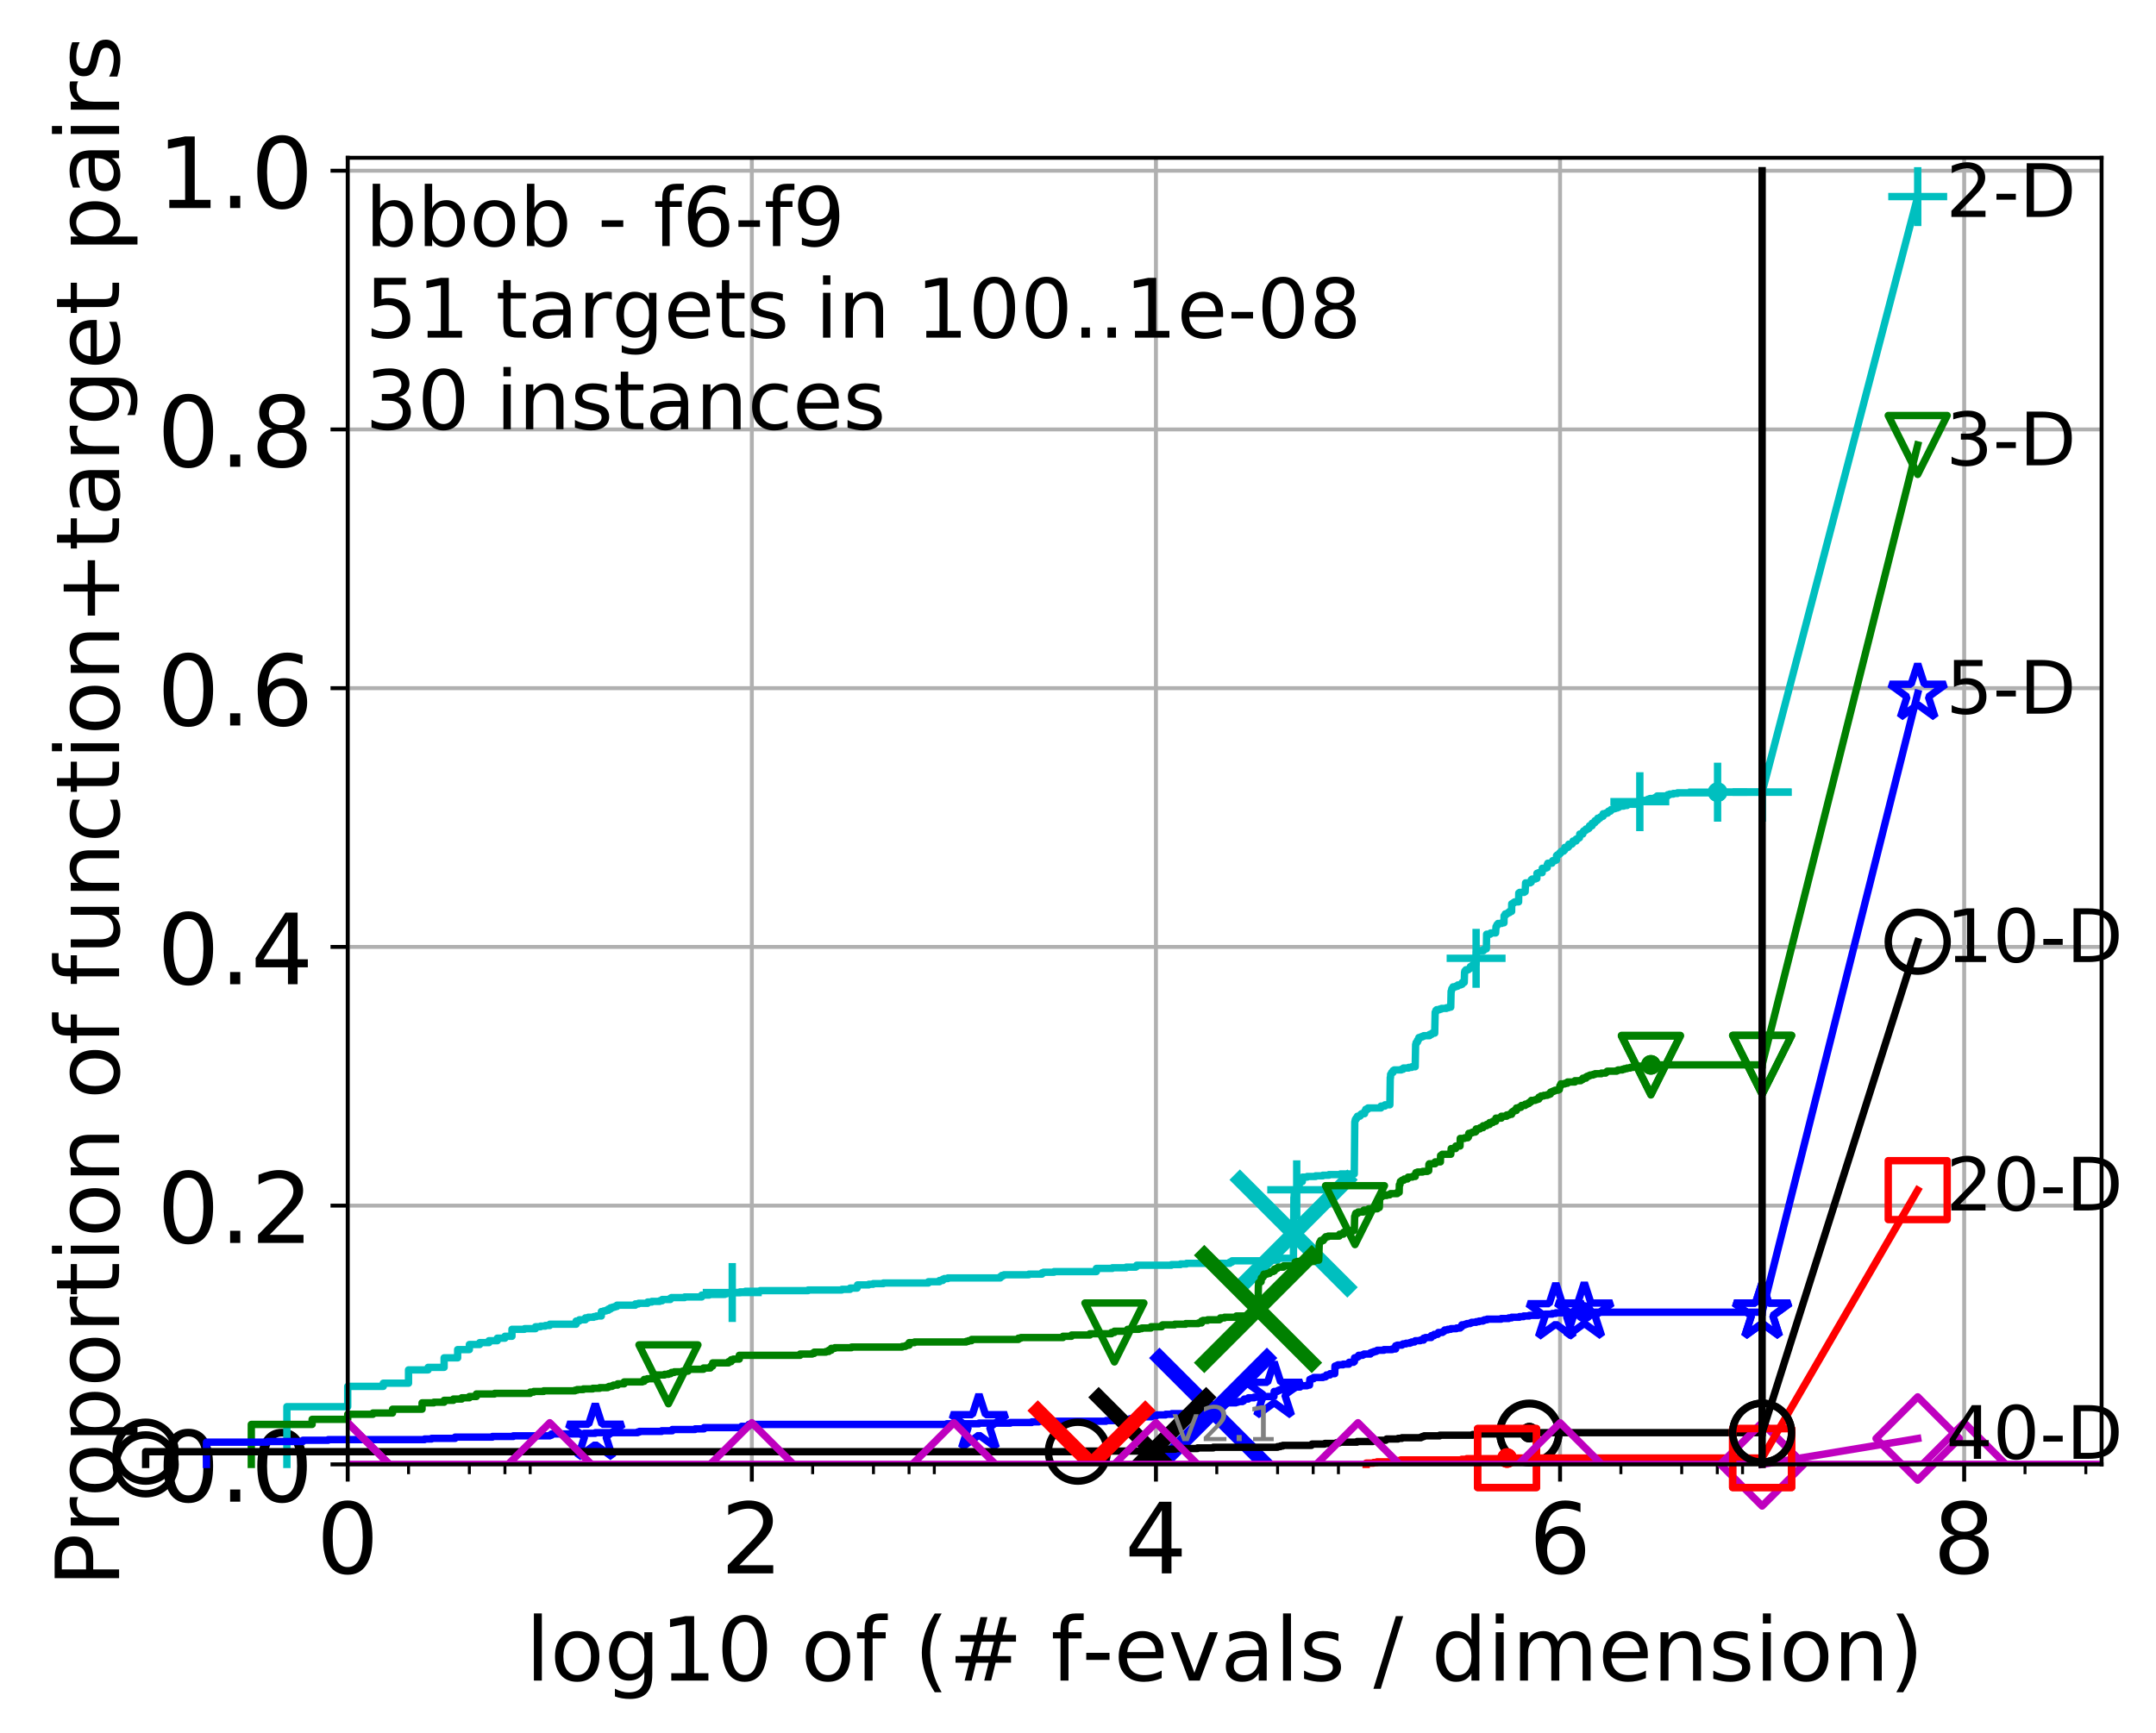 <?xml version="1.0" encoding="utf-8" standalone="no"?>
<!DOCTYPE svg PUBLIC "-//W3C//DTD SVG 1.1//EN"
  "http://www.w3.org/Graphics/SVG/1.1/DTD/svg11.dtd">
<!-- Created with matplotlib (http://matplotlib.org/) -->
<svg height="353pt" version="1.1" viewBox="0 0 439 353" width="439pt" xmlns="http://www.w3.org/2000/svg" xmlns:xlink="http://www.w3.org/1999/xlink">
 <defs>
  <style type="text/css">
*{stroke-linecap:butt;stroke-linejoin:round;}
  </style>
 </defs>
 <g id="figure_1">
  <g id="patch_1">
   <path d="M 0 353.222 
L 439.489 353.222 
L 439.489 0 
L 0 0 
z
" style="fill:#ffffff;"/>
  </g>
  <g id="axes_1">
   <g id="patch_2">
    <path d="M 70.8 298.245 
L 427.92 298.245 
L 427.92 32.133 
L 70.8 32.133 
z
" style="fill:#ffffff;"/>
   </g>
   <g id="matplotlib.axis_1">
    <g id="xtick_1">
     <g id="line2d_1">
      <path clip-path="url(#p74c9a620aa)" d="M 70.8 298.245 
L 70.8 32.133 
" style="fill:none;stroke:#b0b0b0;stroke-linecap:square;stroke-width:0.8;"/>
     </g>
     <g id="line2d_2">
      <defs>
       <path d="M 0 0 
L 0 3.5 
" id="m3f963eff3b" style="stroke:#000000;stroke-width:0.8;"/>
      </defs>
      <g>
       <use style="stroke:#000000;stroke-width:0.8;" x="70.8" xlink:href="#m3f963eff3b" y="298.245"/>
      </g>
     </g>
     <g id="text_1">
      <!-- 0 -->
      <defs>
       <path d="M 31.781 66.406 
Q 24.172 66.406 20.328 58.906 
Q 16.5 51.422 16.5 36.375 
Q 16.5 21.391 20.328 13.891 
Q 24.172 6.391 31.781 6.391 
Q 39.453 6.391 43.281 13.891 
Q 47.125 21.391 47.125 36.375 
Q 47.125 51.422 43.281 58.906 
Q 39.453 66.406 31.781 66.406 
M 31.781 74.219 
Q 44.047 74.219 50.516 64.516 
Q 56.984 54.828 56.984 36.375 
Q 56.984 17.969 50.516 8.266 
Q 44.047 -1.422 31.781 -1.422 
Q 19.531 -1.422 13.062 8.266 
Q 6.594 17.969 6.594 36.375 
Q 6.594 54.828 13.062 64.516 
Q 19.531 74.219 31.781 74.219 
" id="DejaVuSans-30"/>
      </defs>
      <g transform="translate(64.438 320.442)scale(0.2 -0.2)">
       <use xlink:href="#DejaVuSans-30"/>
      </g>
     </g>
    </g>
    <g id="xtick_2">
     <g id="line2d_3">
      <path clip-path="url(#p74c9a620aa)" d="M 153.086 298.245 
L 153.086 32.133 
" style="fill:none;stroke:#b0b0b0;stroke-linecap:square;stroke-width:0.8;"/>
     </g>
     <g id="line2d_4">
      <g>
       <use style="stroke:#000000;stroke-width:0.8;" x="153.086" xlink:href="#m3f963eff3b" y="298.245"/>
      </g>
     </g>
     <g id="text_2">
      <!-- 2 -->
      <defs>
       <path d="M 19.188 8.297 
L 53.609 8.297 
L 53.609 0 
L 7.328 0 
L 7.328 8.297 
Q 12.938 14.109 22.625 23.891 
Q 32.328 33.688 34.812 36.531 
Q 39.547 41.844 41.422 45.531 
Q 43.312 49.219 43.312 52.781 
Q 43.312 58.594 39.234 62.25 
Q 35.156 65.922 28.609 65.922 
Q 23.969 65.922 18.812 64.312 
Q 13.672 62.703 7.812 59.422 
L 7.812 69.391 
Q 13.766 71.781 18.938 73 
Q 24.125 74.219 28.422 74.219 
Q 39.75 74.219 46.484 68.547 
Q 53.219 62.891 53.219 53.422 
Q 53.219 48.922 51.531 44.891 
Q 49.859 40.875 45.406 35.406 
Q 44.188 33.984 37.641 27.219 
Q 31.109 20.453 19.188 8.297 
" id="DejaVuSans-32"/>
      </defs>
      <g transform="translate(146.723 320.442)scale(0.2 -0.2)">
       <use xlink:href="#DejaVuSans-32"/>
      </g>
     </g>
    </g>
    <g id="xtick_3">
     <g id="line2d_5">
      <path clip-path="url(#p74c9a620aa)" d="M 235.371 298.245 
L 235.371 32.133 
" style="fill:none;stroke:#b0b0b0;stroke-linecap:square;stroke-width:0.8;"/>
     </g>
     <g id="line2d_6">
      <g>
       <use style="stroke:#000000;stroke-width:0.8;" x="235.371" xlink:href="#m3f963eff3b" y="298.245"/>
      </g>
     </g>
     <g id="text_3">
      <!-- 4 -->
      <defs>
       <path d="M 37.797 64.312 
L 12.891 25.391 
L 37.797 25.391 
z
M 35.203 72.906 
L 47.609 72.906 
L 47.609 25.391 
L 58.016 25.391 
L 58.016 17.188 
L 47.609 17.188 
L 47.609 0 
L 37.797 0 
L 37.797 17.188 
L 4.891 17.188 
L 4.891 26.703 
z
" id="DejaVuSans-34"/>
      </defs>
      <g transform="translate(229.009 320.442)scale(0.2 -0.2)">
       <use xlink:href="#DejaVuSans-34"/>
      </g>
     </g>
    </g>
    <g id="xtick_4">
     <g id="line2d_7">
      <path clip-path="url(#p74c9a620aa)" d="M 317.657 298.245 
L 317.657 32.133 
" style="fill:none;stroke:#b0b0b0;stroke-linecap:square;stroke-width:0.8;"/>
     </g>
     <g id="line2d_8">
      <g>
       <use style="stroke:#000000;stroke-width:0.8;" x="317.657" xlink:href="#m3f963eff3b" y="298.245"/>
      </g>
     </g>
     <g id="text_4">
      <!-- 6 -->
      <defs>
       <path d="M 33.016 40.375 
Q 26.375 40.375 22.484 35.828 
Q 18.609 31.297 18.609 23.391 
Q 18.609 15.531 22.484 10.953 
Q 26.375 6.391 33.016 6.391 
Q 39.656 6.391 43.531 10.953 
Q 47.406 15.531 47.406 23.391 
Q 47.406 31.297 43.531 35.828 
Q 39.656 40.375 33.016 40.375 
M 52.594 71.297 
L 52.594 62.312 
Q 48.875 64.062 45.094 64.984 
Q 41.312 65.922 37.594 65.922 
Q 27.828 65.922 22.672 59.328 
Q 17.531 52.734 16.797 39.406 
Q 19.672 43.656 24.016 45.922 
Q 28.375 48.188 33.594 48.188 
Q 44.578 48.188 50.953 41.516 
Q 57.328 34.859 57.328 23.391 
Q 57.328 12.156 50.688 5.359 
Q 44.047 -1.422 33.016 -1.422 
Q 20.359 -1.422 13.672 8.266 
Q 6.984 17.969 6.984 36.375 
Q 6.984 53.656 15.188 63.938 
Q 23.391 74.219 37.203 74.219 
Q 40.922 74.219 44.703 73.484 
Q 48.484 72.75 52.594 71.297 
" id="DejaVuSans-36"/>
      </defs>
      <g transform="translate(311.295 320.442)scale(0.2 -0.2)">
       <use xlink:href="#DejaVuSans-36"/>
      </g>
     </g>
    </g>
    <g id="xtick_5">
     <g id="line2d_9">
      <path clip-path="url(#p74c9a620aa)" d="M 399.943 298.245 
L 399.943 32.133 
" style="fill:none;stroke:#b0b0b0;stroke-linecap:square;stroke-width:0.8;"/>
     </g>
     <g id="line2d_10">
      <g>
       <use style="stroke:#000000;stroke-width:0.8;" x="399.943" xlink:href="#m3f963eff3b" y="298.245"/>
      </g>
     </g>
     <g id="text_5">
      <!-- 8 -->
      <defs>
       <path d="M 31.781 34.625 
Q 24.75 34.625 20.719 30.859 
Q 16.703 27.094 16.703 20.516 
Q 16.703 13.922 20.719 10.156 
Q 24.75 6.391 31.781 6.391 
Q 38.812 6.391 42.859 10.172 
Q 46.922 13.969 46.922 20.516 
Q 46.922 27.094 42.891 30.859 
Q 38.875 34.625 31.781 34.625 
M 21.922 38.812 
Q 15.578 40.375 12.031 44.719 
Q 8.5 49.078 8.5 55.328 
Q 8.5 64.062 14.719 69.141 
Q 20.953 74.219 31.781 74.219 
Q 42.672 74.219 48.875 69.141 
Q 55.078 64.062 55.078 55.328 
Q 55.078 49.078 51.531 44.719 
Q 48 40.375 41.703 38.812 
Q 48.828 37.156 52.797 32.312 
Q 56.781 27.484 56.781 20.516 
Q 56.781 9.906 50.312 4.234 
Q 43.844 -1.422 31.781 -1.422 
Q 19.734 -1.422 13.25 4.234 
Q 6.781 9.906 6.781 20.516 
Q 6.781 27.484 10.781 32.312 
Q 14.797 37.156 21.922 38.812 
M 18.312 54.391 
Q 18.312 48.734 21.844 45.562 
Q 25.391 42.391 31.781 42.391 
Q 38.141 42.391 41.719 45.562 
Q 45.312 48.734 45.312 54.391 
Q 45.312 60.062 41.719 63.234 
Q 38.141 66.406 31.781 66.406 
Q 25.391 66.406 21.844 63.234 
Q 18.312 60.062 18.312 54.391 
" id="DejaVuSans-38"/>
      </defs>
      <g transform="translate(393.58 320.442)scale(0.2 -0.2)">
       <use xlink:href="#DejaVuSans-38"/>
      </g>
     </g>
    </g>
    <g id="xtick_6">
     <g id="line2d_11">
      <defs>
       <path d="M 0 0 
L 0 2 
" id="mbb1bfb45d9" style="stroke:#000000;stroke-width:0.6;"/>
      </defs>
      <g>
       <use style="stroke:#000000;stroke-width:0.6;" x="83.185" xlink:href="#mbb1bfb45d9" y="298.245"/>
      </g>
     </g>
    </g>
    <g id="xtick_7">
     <g id="line2d_12">
      <g>
       <use style="stroke:#000000;stroke-width:0.6;" x="95.57" xlink:href="#mbb1bfb45d9" y="298.245"/>
      </g>
     </g>
    </g>
    <g id="xtick_8">
     <g id="line2d_13">
      <g>
       <use style="stroke:#000000;stroke-width:0.6;" x="102.815" xlink:href="#mbb1bfb45d9" y="298.245"/>
      </g>
     </g>
    </g>
    <g id="xtick_9">
     <g id="line2d_14">
      <g>
       <use style="stroke:#000000;stroke-width:0.6;" x="107.956" xlink:href="#mbb1bfb45d9" y="298.245"/>
      </g>
     </g>
    </g>
    <g id="xtick_10">
     <g id="line2d_15">
      <g>
       <use style="stroke:#000000;stroke-width:0.6;" x="165.471" xlink:href="#mbb1bfb45d9" y="298.245"/>
      </g>
     </g>
    </g>
    <g id="xtick_11">
     <g id="line2d_16">
      <g>
       <use style="stroke:#000000;stroke-width:0.6;" x="177.856" xlink:href="#mbb1bfb45d9" y="298.245"/>
      </g>
     </g>
    </g>
    <g id="xtick_12">
     <g id="line2d_17">
      <g>
       <use style="stroke:#000000;stroke-width:0.6;" x="185.101" xlink:href="#mbb1bfb45d9" y="298.245"/>
      </g>
     </g>
    </g>
    <g id="xtick_13">
     <g id="line2d_18">
      <g>
       <use style="stroke:#000000;stroke-width:0.6;" x="190.241" xlink:href="#mbb1bfb45d9" y="298.245"/>
      </g>
     </g>
    </g>
    <g id="xtick_14">
     <g id="line2d_19">
      <g>
       <use style="stroke:#000000;stroke-width:0.6;" x="247.757" xlink:href="#mbb1bfb45d9" y="298.245"/>
      </g>
     </g>
    </g>
    <g id="xtick_15">
     <g id="line2d_20">
      <g>
       <use style="stroke:#000000;stroke-width:0.6;" x="260.142" xlink:href="#mbb1bfb45d9" y="298.245"/>
      </g>
     </g>
    </g>
    <g id="xtick_16">
     <g id="line2d_21">
      <g>
       <use style="stroke:#000000;stroke-width:0.6;" x="267.387" xlink:href="#mbb1bfb45d9" y="298.245"/>
      </g>
     </g>
    </g>
    <g id="xtick_17">
     <g id="line2d_22">
      <g>
       <use style="stroke:#000000;stroke-width:0.6;" x="272.527" xlink:href="#mbb1bfb45d9" y="298.245"/>
      </g>
     </g>
    </g>
    <g id="xtick_18">
     <g id="line2d_23">
      <g>
       <use style="stroke:#000000;stroke-width:0.6;" x="330.042" xlink:href="#mbb1bfb45d9" y="298.245"/>
      </g>
     </g>
    </g>
    <g id="xtick_19">
     <g id="line2d_24">
      <g>
       <use style="stroke:#000000;stroke-width:0.6;" x="342.428" xlink:href="#mbb1bfb45d9" y="298.245"/>
      </g>
     </g>
    </g>
    <g id="xtick_20">
     <g id="line2d_25">
      <g>
       <use style="stroke:#000000;stroke-width:0.6;" x="349.673" xlink:href="#mbb1bfb45d9" y="298.245"/>
      </g>
     </g>
    </g>
    <g id="xtick_21">
     <g id="line2d_26">
      <g>
       <use style="stroke:#000000;stroke-width:0.6;" x="354.813" xlink:href="#mbb1bfb45d9" y="298.245"/>
      </g>
     </g>
    </g>
    <g id="xtick_22">
     <g id="line2d_27">
      <g>
       <use style="stroke:#000000;stroke-width:0.6;" x="412.328" xlink:href="#mbb1bfb45d9" y="298.245"/>
      </g>
     </g>
    </g>
    <g id="xtick_23">
     <g id="line2d_28">
      <g>
       <use style="stroke:#000000;stroke-width:0.6;" x="424.713" xlink:href="#mbb1bfb45d9" y="298.245"/>
      </g>
     </g>
    </g>
    <g id="text_6">
     <!-- log10 of (# f-evals / dimension) -->
     <defs>
      <path d="M 9.422 75.984 
L 18.406 75.984 
L 18.406 0 
L 9.422 0 
z
" id="DejaVuSans-6c"/>
      <path d="M 30.609 48.391 
Q 23.391 48.391 19.188 42.75 
Q 14.984 37.109 14.984 27.297 
Q 14.984 17.484 19.156 11.844 
Q 23.344 6.203 30.609 6.203 
Q 37.797 6.203 41.984 11.859 
Q 46.188 17.531 46.188 27.297 
Q 46.188 37.016 41.984 42.703 
Q 37.797 48.391 30.609 48.391 
M 30.609 56 
Q 42.328 56 49.016 48.375 
Q 55.719 40.766 55.719 27.297 
Q 55.719 13.875 49.016 6.219 
Q 42.328 -1.422 30.609 -1.422 
Q 18.844 -1.422 12.172 6.219 
Q 5.516 13.875 5.516 27.297 
Q 5.516 40.766 12.172 48.375 
Q 18.844 56 30.609 56 
" id="DejaVuSans-6f"/>
      <path d="M 45.406 27.984 
Q 45.406 37.75 41.375 43.109 
Q 37.359 48.484 30.078 48.484 
Q 22.859 48.484 18.828 43.109 
Q 14.797 37.75 14.797 27.984 
Q 14.797 18.266 18.828 12.891 
Q 22.859 7.516 30.078 7.516 
Q 37.359 7.516 41.375 12.891 
Q 45.406 18.266 45.406 27.984 
M 54.391 6.781 
Q 54.391 -7.172 48.188 -13.984 
Q 42 -20.797 29.203 -20.797 
Q 24.469 -20.797 20.266 -20.094 
Q 16.062 -19.391 12.109 -17.922 
L 12.109 -9.188 
Q 16.062 -11.328 19.922 -12.344 
Q 23.781 -13.375 27.781 -13.375 
Q 36.625 -13.375 41.016 -8.766 
Q 45.406 -4.156 45.406 5.172 
L 45.406 9.625 
Q 42.625 4.781 38.281 2.391 
Q 33.938 0 27.875 0 
Q 17.828 0 11.672 7.656 
Q 5.516 15.328 5.516 27.984 
Q 5.516 40.672 11.672 48.328 
Q 17.828 56 27.875 56 
Q 33.938 56 38.281 53.609 
Q 42.625 51.219 45.406 46.391 
L 45.406 54.688 
L 54.391 54.688 
z
" id="DejaVuSans-67"/>
      <path d="M 12.406 8.297 
L 28.516 8.297 
L 28.516 63.922 
L 10.984 60.406 
L 10.984 69.391 
L 28.422 72.906 
L 38.281 72.906 
L 38.281 8.297 
L 54.391 8.297 
L 54.391 0 
L 12.406 0 
z
" id="DejaVuSans-31"/>
      <path id="DejaVuSans-20"/>
      <path d="M 37.109 75.984 
L 37.109 68.5 
L 28.516 68.5 
Q 23.688 68.5 21.797 66.547 
Q 19.922 64.594 19.922 59.516 
L 19.922 54.688 
L 34.719 54.688 
L 34.719 47.703 
L 19.922 47.703 
L 19.922 0 
L 10.891 0 
L 10.891 47.703 
L 2.297 47.703 
L 2.297 54.688 
L 10.891 54.688 
L 10.891 58.5 
Q 10.891 67.625 15.141 71.797 
Q 19.391 75.984 28.609 75.984 
z
" id="DejaVuSans-66"/>
      <path d="M 31 75.875 
Q 24.469 64.656 21.281 53.656 
Q 18.109 42.672 18.109 31.391 
Q 18.109 20.125 21.312 9.062 
Q 24.516 -2 31 -13.188 
L 23.188 -13.188 
Q 15.875 -1.703 12.234 9.375 
Q 8.594 20.453 8.594 31.391 
Q 8.594 42.281 12.203 53.312 
Q 15.828 64.359 23.188 75.875 
z
" id="DejaVuSans-28"/>
      <path d="M 51.125 44 
L 36.922 44 
L 32.812 27.688 
L 47.125 27.688 
z
M 43.797 71.781 
L 38.719 51.516 
L 52.984 51.516 
L 58.109 71.781 
L 65.922 71.781 
L 60.891 51.516 
L 76.125 51.516 
L 76.125 44 
L 58.984 44 
L 54.984 27.688 
L 70.516 27.688 
L 70.516 20.219 
L 53.078 20.219 
L 48 0 
L 40.188 0 
L 45.219 20.219 
L 30.906 20.219 
L 25.875 0 
L 18.016 0 
L 23.094 20.219 
L 7.719 20.219 
L 7.719 27.688 
L 24.906 27.688 
L 29 44 
L 13.281 44 
L 13.281 51.516 
L 30.906 51.516 
L 35.891 71.781 
z
" id="DejaVuSans-23"/>
      <path d="M 4.891 31.391 
L 31.203 31.391 
L 31.203 23.391 
L 4.891 23.391 
z
" id="DejaVuSans-2d"/>
      <path d="M 56.203 29.594 
L 56.203 25.203 
L 14.891 25.203 
Q 15.484 15.922 20.484 11.062 
Q 25.484 6.203 34.422 6.203 
Q 39.594 6.203 44.453 7.469 
Q 49.312 8.734 54.109 11.281 
L 54.109 2.781 
Q 49.266 0.734 44.188 -0.344 
Q 39.109 -1.422 33.891 -1.422 
Q 20.797 -1.422 13.156 6.188 
Q 5.516 13.812 5.516 26.812 
Q 5.516 40.234 12.766 48.109 
Q 20.016 56 32.328 56 
Q 43.359 56 49.781 48.891 
Q 56.203 41.797 56.203 29.594 
M 47.219 32.234 
Q 47.125 39.594 43.094 43.984 
Q 39.062 48.391 32.422 48.391 
Q 24.906 48.391 20.391 44.141 
Q 15.875 39.891 15.188 32.172 
z
" id="DejaVuSans-65"/>
      <path d="M 2.984 54.688 
L 12.5 54.688 
L 29.594 8.797 
L 46.688 54.688 
L 56.203 54.688 
L 35.688 0 
L 23.484 0 
z
" id="DejaVuSans-76"/>
      <path d="M 34.281 27.484 
Q 23.391 27.484 19.188 25 
Q 14.984 22.516 14.984 16.5 
Q 14.984 11.719 18.141 8.906 
Q 21.297 6.109 26.703 6.109 
Q 34.188 6.109 38.703 11.406 
Q 43.219 16.703 43.219 25.484 
L 43.219 27.484 
z
M 52.203 31.203 
L 52.203 0 
L 43.219 0 
L 43.219 8.297 
Q 40.141 3.328 35.547 0.953 
Q 30.953 -1.422 24.312 -1.422 
Q 15.922 -1.422 10.953 3.297 
Q 6 8.016 6 15.922 
Q 6 25.141 12.172 29.828 
Q 18.359 34.516 30.609 34.516 
L 43.219 34.516 
L 43.219 35.406 
Q 43.219 41.609 39.141 45 
Q 35.062 48.391 27.688 48.391 
Q 23 48.391 18.547 47.266 
Q 14.109 46.141 10.016 43.891 
L 10.016 52.203 
Q 14.938 54.109 19.578 55.047 
Q 24.219 56 28.609 56 
Q 40.484 56 46.344 49.844 
Q 52.203 43.703 52.203 31.203 
" id="DejaVuSans-61"/>
      <path d="M 44.281 53.078 
L 44.281 44.578 
Q 40.484 46.531 36.375 47.5 
Q 32.281 48.484 27.875 48.484 
Q 21.188 48.484 17.844 46.438 
Q 14.5 44.391 14.5 40.281 
Q 14.5 37.156 16.891 35.375 
Q 19.281 33.594 26.516 31.984 
L 29.594 31.297 
Q 39.156 29.25 43.188 25.516 
Q 47.219 21.781 47.219 15.094 
Q 47.219 7.469 41.188 3.016 
Q 35.156 -1.422 24.609 -1.422 
Q 20.219 -1.422 15.453 -0.562 
Q 10.688 0.297 5.422 2 
L 5.422 11.281 
Q 10.406 8.688 15.234 7.391 
Q 20.062 6.109 24.812 6.109 
Q 31.156 6.109 34.562 8.281 
Q 37.984 10.453 37.984 14.406 
Q 37.984 18.062 35.516 20.016 
Q 33.062 21.969 24.703 23.781 
L 21.578 24.516 
Q 13.234 26.266 9.516 29.906 
Q 5.812 33.547 5.812 39.891 
Q 5.812 47.609 11.281 51.797 
Q 16.75 56 26.812 56 
Q 31.781 56 36.172 55.266 
Q 40.578 54.547 44.281 53.078 
" id="DejaVuSans-73"/>
      <path d="M 25.391 72.906 
L 33.688 72.906 
L 8.297 -9.281 
L 0 -9.281 
z
" id="DejaVuSans-2f"/>
      <path d="M 45.406 46.391 
L 45.406 75.984 
L 54.391 75.984 
L 54.391 0 
L 45.406 0 
L 45.406 8.203 
Q 42.578 3.328 38.25 0.953 
Q 33.938 -1.422 27.875 -1.422 
Q 17.969 -1.422 11.734 6.484 
Q 5.516 14.406 5.516 27.297 
Q 5.516 40.188 11.734 48.094 
Q 17.969 56 27.875 56 
Q 33.938 56 38.25 53.625 
Q 42.578 51.266 45.406 46.391 
M 14.797 27.297 
Q 14.797 17.391 18.875 11.75 
Q 22.953 6.109 30.078 6.109 
Q 37.203 6.109 41.297 11.75 
Q 45.406 17.391 45.406 27.297 
Q 45.406 37.203 41.297 42.844 
Q 37.203 48.484 30.078 48.484 
Q 22.953 48.484 18.875 42.844 
Q 14.797 37.203 14.797 27.297 
" id="DejaVuSans-64"/>
      <path d="M 9.422 54.688 
L 18.406 54.688 
L 18.406 0 
L 9.422 0 
z
M 9.422 75.984 
L 18.406 75.984 
L 18.406 64.594 
L 9.422 64.594 
z
" id="DejaVuSans-69"/>
      <path d="M 52 44.188 
Q 55.375 50.25 60.062 53.125 
Q 64.75 56 71.094 56 
Q 79.641 56 84.281 50.016 
Q 88.922 44.047 88.922 33.016 
L 88.922 0 
L 79.891 0 
L 79.891 32.719 
Q 79.891 40.578 77.094 44.375 
Q 74.312 48.188 68.609 48.188 
Q 61.625 48.188 57.562 43.547 
Q 53.516 38.922 53.516 30.906 
L 53.516 0 
L 44.484 0 
L 44.484 32.719 
Q 44.484 40.625 41.703 44.406 
Q 38.922 48.188 33.109 48.188 
Q 26.219 48.188 22.156 43.531 
Q 18.109 38.875 18.109 30.906 
L 18.109 0 
L 9.078 0 
L 9.078 54.688 
L 18.109 54.688 
L 18.109 46.188 
Q 21.188 51.219 25.484 53.609 
Q 29.781 56 35.688 56 
Q 41.656 56 45.828 52.969 
Q 50 49.953 52 44.188 
" id="DejaVuSans-6d"/>
      <path d="M 54.891 33.016 
L 54.891 0 
L 45.906 0 
L 45.906 32.719 
Q 45.906 40.484 42.875 44.328 
Q 39.844 48.188 33.797 48.188 
Q 26.516 48.188 22.312 43.547 
Q 18.109 38.922 18.109 30.906 
L 18.109 0 
L 9.078 0 
L 9.078 54.688 
L 18.109 54.688 
L 18.109 46.188 
Q 21.344 51.125 25.703 53.562 
Q 30.078 56 35.797 56 
Q 45.219 56 50.047 50.172 
Q 54.891 44.344 54.891 33.016 
" id="DejaVuSans-6e"/>
      <path d="M 8.016 75.875 
L 15.828 75.875 
Q 23.141 64.359 26.781 53.312 
Q 30.422 42.281 30.422 31.391 
Q 30.422 20.453 26.781 9.375 
Q 23.141 -1.703 15.828 -13.188 
L 8.016 -13.188 
Q 14.5 -2 17.703 9.062 
Q 20.906 20.125 20.906 31.391 
Q 20.906 42.672 17.703 53.656 
Q 14.5 64.656 8.016 75.875 
" id="DejaVuSans-29"/>
     </defs>
     <g transform="translate(107.015 342.279)scale(0.18 -0.18)">
      <use xlink:href="#DejaVuSans-6c"/>
      <use x="27.783" xlink:href="#DejaVuSans-6f"/>
      <use x="88.965" xlink:href="#DejaVuSans-67"/>
      <use x="152.441" xlink:href="#DejaVuSans-31"/>
      <use x="216.064" xlink:href="#DejaVuSans-30"/>
      <use x="279.688" xlink:href="#DejaVuSans-20"/>
      <use x="311.475" xlink:href="#DejaVuSans-6f"/>
      <use x="372.656" xlink:href="#DejaVuSans-66"/>
      <use x="407.861" xlink:href="#DejaVuSans-20"/>
      <use x="439.648" xlink:href="#DejaVuSans-28"/>
      <use x="478.662" xlink:href="#DejaVuSans-23"/>
      <use x="562.451" xlink:href="#DejaVuSans-20"/>
      <use x="594.238" xlink:href="#DejaVuSans-66"/>
      <use x="629.365" xlink:href="#DejaVuSans-2d"/>
      <use x="665.449" xlink:href="#DejaVuSans-65"/>
      <use x="726.973" xlink:href="#DejaVuSans-76"/>
      <use x="786.152" xlink:href="#DejaVuSans-61"/>
      <use x="847.432" xlink:href="#DejaVuSans-6c"/>
      <use x="875.215" xlink:href="#DejaVuSans-73"/>
      <use x="927.314" xlink:href="#DejaVuSans-20"/>
      <use x="959.102" xlink:href="#DejaVuSans-2f"/>
      <use x="992.793" xlink:href="#DejaVuSans-20"/>
      <use x="1024.58" xlink:href="#DejaVuSans-64"/>
      <use x="1088.057" xlink:href="#DejaVuSans-69"/>
      <use x="1115.84" xlink:href="#DejaVuSans-6d"/>
      <use x="1213.252" xlink:href="#DejaVuSans-65"/>
      <use x="1274.775" xlink:href="#DejaVuSans-6e"/>
      <use x="1338.154" xlink:href="#DejaVuSans-73"/>
      <use x="1390.254" xlink:href="#DejaVuSans-69"/>
      <use x="1418.037" xlink:href="#DejaVuSans-6f"/>
      <use x="1479.219" xlink:href="#DejaVuSans-6e"/>
      <use x="1542.598" xlink:href="#DejaVuSans-29"/>
     </g>
    </g>
   </g>
   <g id="matplotlib.axis_2">
    <g id="ytick_1">
     <g id="line2d_29">
      <path clip-path="url(#p74c9a620aa)" d="M 70.8 298.245 
L 427.92 298.245 
" style="fill:none;stroke:#b0b0b0;stroke-linecap:square;stroke-width:0.8;"/>
     </g>
     <g id="line2d_30">
      <defs>
       <path d="M 0 0 
L -3.5 0 
" id="m5f046a8c8c" style="stroke:#000000;stroke-width:0.8;"/>
      </defs>
      <g>
       <use style="stroke:#000000;stroke-width:0.8;" x="70.8" xlink:href="#m5f046a8c8c" y="298.245"/>
      </g>
     </g>
     <g id="text_7">
      <!-- 0.0 -->
      <defs>
       <path d="M 10.688 12.406 
L 21 12.406 
L 21 0 
L 10.688 0 
z
" id="DejaVuSans-2e"/>
      </defs>
      <g transform="translate(31.994 305.844)scale(0.2 -0.2)">
       <use xlink:href="#DejaVuSans-30"/>
       <use x="63.623" xlink:href="#DejaVuSans-2e"/>
       <use x="95.41" xlink:href="#DejaVuSans-30"/>
      </g>
     </g>
    </g>
    <g id="ytick_2">
     <g id="line2d_31">
      <path clip-path="url(#p74c9a620aa)" d="M 70.8 245.55 
L 427.92 245.55 
" style="fill:none;stroke:#b0b0b0;stroke-linecap:square;stroke-width:0.8;"/>
     </g>
     <g id="line2d_32">
      <g>
       <use style="stroke:#000000;stroke-width:0.8;" x="70.8" xlink:href="#m5f046a8c8c" y="245.55"/>
      </g>
     </g>
     <g id="text_8">
      <!-- 0.2 -->
      <g transform="translate(31.994 253.148)scale(0.2 -0.2)">
       <use xlink:href="#DejaVuSans-30"/>
       <use x="63.623" xlink:href="#DejaVuSans-2e"/>
       <use x="95.41" xlink:href="#DejaVuSans-32"/>
      </g>
     </g>
    </g>
    <g id="ytick_3">
     <g id="line2d_33">
      <path clip-path="url(#p74c9a620aa)" d="M 70.8 192.854 
L 427.92 192.854 
" style="fill:none;stroke:#b0b0b0;stroke-linecap:square;stroke-width:0.8;"/>
     </g>
     <g id="line2d_34">
      <g>
       <use style="stroke:#000000;stroke-width:0.8;" x="70.8" xlink:href="#m5f046a8c8c" y="192.854"/>
      </g>
     </g>
     <g id="text_9">
      <!-- 0.4 -->
      <g transform="translate(31.994 200.453)scale(0.2 -0.2)">
       <use xlink:href="#DejaVuSans-30"/>
       <use x="63.623" xlink:href="#DejaVuSans-2e"/>
       <use x="95.41" xlink:href="#DejaVuSans-34"/>
      </g>
     </g>
    </g>
    <g id="ytick_4">
     <g id="line2d_35">
      <path clip-path="url(#p74c9a620aa)" d="M 70.8 140.159 
L 427.92 140.159 
" style="fill:none;stroke:#b0b0b0;stroke-linecap:square;stroke-width:0.8;"/>
     </g>
     <g id="line2d_36">
      <g>
       <use style="stroke:#000000;stroke-width:0.8;" x="70.8" xlink:href="#m5f046a8c8c" y="140.159"/>
      </g>
     </g>
     <g id="text_10">
      <!-- 0.6 -->
      <g transform="translate(31.994 147.757)scale(0.2 -0.2)">
       <use xlink:href="#DejaVuSans-30"/>
       <use x="63.623" xlink:href="#DejaVuSans-2e"/>
       <use x="95.41" xlink:href="#DejaVuSans-36"/>
      </g>
     </g>
    </g>
    <g id="ytick_5">
     <g id="line2d_37">
      <path clip-path="url(#p74c9a620aa)" d="M 70.8 87.464 
L 427.92 87.464 
" style="fill:none;stroke:#b0b0b0;stroke-linecap:square;stroke-width:0.8;"/>
     </g>
     <g id="line2d_38">
      <g>
       <use style="stroke:#000000;stroke-width:0.8;" x="70.8" xlink:href="#m5f046a8c8c" y="87.464"/>
      </g>
     </g>
     <g id="text_11">
      <!-- 0.8 -->
      <g transform="translate(31.994 95.062)scale(0.2 -0.2)">
       <use xlink:href="#DejaVuSans-30"/>
       <use x="63.623" xlink:href="#DejaVuSans-2e"/>
       <use x="95.41" xlink:href="#DejaVuSans-38"/>
      </g>
     </g>
    </g>
    <g id="ytick_6">
     <g id="line2d_39">
      <path clip-path="url(#p74c9a620aa)" d="M 70.8 34.768 
L 427.92 34.768 
" style="fill:none;stroke:#b0b0b0;stroke-linecap:square;stroke-width:0.8;"/>
     </g>
     <g id="line2d_40">
      <g>
       <use style="stroke:#000000;stroke-width:0.8;" x="70.8" xlink:href="#m5f046a8c8c" y="34.768"/>
      </g>
     </g>
     <g id="text_12">
      <!-- 1.0 -->
      <g transform="translate(31.994 42.367)scale(0.2 -0.2)">
       <use xlink:href="#DejaVuSans-31"/>
       <use x="63.623" xlink:href="#DejaVuSans-2e"/>
       <use x="95.41" xlink:href="#DejaVuSans-30"/>
      </g>
     </g>
    </g>
    <g id="text_13">
     <!-- Proportion of function+target pairs -->
     <defs>
      <path d="M 19.672 64.797 
L 19.672 37.406 
L 32.078 37.406 
Q 38.969 37.406 42.719 40.969 
Q 46.484 44.531 46.484 51.125 
Q 46.484 57.672 42.719 61.234 
Q 38.969 64.797 32.078 64.797 
z
M 9.812 72.906 
L 32.078 72.906 
Q 44.344 72.906 50.609 67.359 
Q 56.891 61.812 56.891 51.125 
Q 56.891 40.328 50.609 34.812 
Q 44.344 29.297 32.078 29.297 
L 19.672 29.297 
L 19.672 0 
L 9.812 0 
z
" id="DejaVuSans-50"/>
      <path d="M 41.109 46.297 
Q 39.594 47.172 37.812 47.578 
Q 36.031 48 33.891 48 
Q 26.266 48 22.188 43.047 
Q 18.109 38.094 18.109 28.812 
L 18.109 0 
L 9.078 0 
L 9.078 54.688 
L 18.109 54.688 
L 18.109 46.188 
Q 20.953 51.172 25.484 53.578 
Q 30.031 56 36.531 56 
Q 37.453 56 38.578 55.875 
Q 39.703 55.766 41.062 55.516 
z
" id="DejaVuSans-72"/>
      <path d="M 18.109 8.203 
L 18.109 -20.797 
L 9.078 -20.797 
L 9.078 54.688 
L 18.109 54.688 
L 18.109 46.391 
Q 20.953 51.266 25.266 53.625 
Q 29.594 56 35.594 56 
Q 45.562 56 51.781 48.094 
Q 58.016 40.188 58.016 27.297 
Q 58.016 14.406 51.781 6.484 
Q 45.562 -1.422 35.594 -1.422 
Q 29.594 -1.422 25.266 0.953 
Q 20.953 3.328 18.109 8.203 
M 48.688 27.297 
Q 48.688 37.203 44.609 42.844 
Q 40.531 48.484 33.406 48.484 
Q 26.266 48.484 22.188 42.844 
Q 18.109 37.203 18.109 27.297 
Q 18.109 17.391 22.188 11.75 
Q 26.266 6.109 33.406 6.109 
Q 40.531 6.109 44.609 11.75 
Q 48.688 17.391 48.688 27.297 
" id="DejaVuSans-70"/>
      <path d="M 18.312 70.219 
L 18.312 54.688 
L 36.812 54.688 
L 36.812 47.703 
L 18.312 47.703 
L 18.312 18.016 
Q 18.312 11.328 20.141 9.422 
Q 21.969 7.516 27.594 7.516 
L 36.812 7.516 
L 36.812 0 
L 27.594 0 
Q 17.188 0 13.234 3.875 
Q 9.281 7.766 9.281 18.016 
L 9.281 47.703 
L 2.688 47.703 
L 2.688 54.688 
L 9.281 54.688 
L 9.281 70.219 
z
" id="DejaVuSans-74"/>
      <path d="M 8.5 21.578 
L 8.5 54.688 
L 17.484 54.688 
L 17.484 21.922 
Q 17.484 14.156 20.5 10.266 
Q 23.531 6.391 29.594 6.391 
Q 36.859 6.391 41.078 11.031 
Q 45.312 15.672 45.312 23.688 
L 45.312 54.688 
L 54.297 54.688 
L 54.297 0 
L 45.312 0 
L 45.312 8.406 
Q 42.047 3.422 37.719 1 
Q 33.406 -1.422 27.688 -1.422 
Q 18.266 -1.422 13.375 4.438 
Q 8.5 10.297 8.5 21.578 
M 31.109 56 
z
" id="DejaVuSans-75"/>
      <path d="M 48.781 52.594 
L 48.781 44.188 
Q 44.969 46.297 41.141 47.344 
Q 37.312 48.391 33.406 48.391 
Q 24.656 48.391 19.812 42.844 
Q 14.984 37.312 14.984 27.297 
Q 14.984 17.281 19.812 11.734 
Q 24.656 6.203 33.406 6.203 
Q 37.312 6.203 41.141 7.25 
Q 44.969 8.297 48.781 10.406 
L 48.781 2.094 
Q 45.016 0.344 40.984 -0.531 
Q 36.969 -1.422 32.422 -1.422 
Q 20.062 -1.422 12.781 6.344 
Q 5.516 14.109 5.516 27.297 
Q 5.516 40.672 12.859 48.328 
Q 20.219 56 33.016 56 
Q 37.156 56 41.109 55.141 
Q 45.062 54.297 48.781 52.594 
" id="DejaVuSans-63"/>
      <path d="M 46 62.703 
L 46 35.5 
L 73.188 35.5 
L 73.188 27.203 
L 46 27.203 
L 46 0 
L 37.797 0 
L 37.797 27.203 
L 10.594 27.203 
L 10.594 35.5 
L 37.797 35.5 
L 37.797 62.703 
z
" id="DejaVuSans-2b"/>
     </defs>
     <g transform="translate(24.25 323.179)rotate(-90)scale(0.18 -0.18)">
      <use xlink:href="#DejaVuSans-50"/>
      <use x="60.287" xlink:href="#DejaVuSans-72"/>
      <use x="101.369" xlink:href="#DejaVuSans-6f"/>
      <use x="162.551" xlink:href="#DejaVuSans-70"/>
      <use x="226.027" xlink:href="#DejaVuSans-6f"/>
      <use x="287.209" xlink:href="#DejaVuSans-72"/>
      <use x="328.322" xlink:href="#DejaVuSans-74"/>
      <use x="367.531" xlink:href="#DejaVuSans-69"/>
      <use x="395.314" xlink:href="#DejaVuSans-6f"/>
      <use x="456.496" xlink:href="#DejaVuSans-6e"/>
      <use x="519.875" xlink:href="#DejaVuSans-20"/>
      <use x="551.662" xlink:href="#DejaVuSans-6f"/>
      <use x="612.844" xlink:href="#DejaVuSans-66"/>
      <use x="648.049" xlink:href="#DejaVuSans-20"/>
      <use x="679.836" xlink:href="#DejaVuSans-66"/>
      <use x="715.041" xlink:href="#DejaVuSans-75"/>
      <use x="778.42" xlink:href="#DejaVuSans-6e"/>
      <use x="841.799" xlink:href="#DejaVuSans-63"/>
      <use x="896.779" xlink:href="#DejaVuSans-74"/>
      <use x="935.988" xlink:href="#DejaVuSans-69"/>
      <use x="963.771" xlink:href="#DejaVuSans-6f"/>
      <use x="1024.953" xlink:href="#DejaVuSans-6e"/>
      <use x="1088.332" xlink:href="#DejaVuSans-2b"/>
      <use x="1172.121" xlink:href="#DejaVuSans-74"/>
      <use x="1211.33" xlink:href="#DejaVuSans-61"/>
      <use x="1272.609" xlink:href="#DejaVuSans-72"/>
      <use x="1313.707" xlink:href="#DejaVuSans-67"/>
      <use x="1377.184" xlink:href="#DejaVuSans-65"/>
      <use x="1438.707" xlink:href="#DejaVuSans-74"/>
      <use x="1477.916" xlink:href="#DejaVuSans-20"/>
      <use x="1509.703" xlink:href="#DejaVuSans-70"/>
      <use x="1573.18" xlink:href="#DejaVuSans-61"/>
      <use x="1634.459" xlink:href="#DejaVuSans-69"/>
      <use x="1662.242" xlink:href="#DejaVuSans-72"/>
      <use x="1703.355" xlink:href="#DejaVuSans-73"/>
     </g>
    </g>
   </g>
   <g id="line2d_41">
    <defs>
     <path d="M 0 1.5 
C 0.398 1.5 0.779 1.342 1.061 1.061 
C 1.342 0.779 1.5 0.398 1.5 0 
C 1.5 -0.398 1.342 -0.779 1.061 -1.061 
C 0.779 -1.342 0.398 -1.5 0 -1.5 
C -0.398 -1.5 -0.779 -1.342 -1.061 -1.061 
C -1.342 -0.779 -1.5 -0.398 -1.5 0 
C -1.5 0.398 -1.342 0.779 -1.061 1.061 
C -0.779 1.342 -0.398 1.5 0 1.5 
z
" id="m298475d83d" style="stroke:#00bfbf;"/>
    </defs>
    <g>
     <use style="fill:#00bfbf;stroke:#00bfbf;" x="349.73" xlink:href="#m298475d83d" y="161.341"/>
     <use style="fill:#00bfbf;stroke:#00bfbf;" x="349.73" xlink:href="#m298475d83d" y="161.341"/>
    </g>
   </g>
   <g id="line2d_42">
    <path d="M 58.415 298.245 
L 58.415 286.492 
L 70.8 286.492 
L 70.8 282.359 
L 78.045 282.359 
L 78.045 281.713 
L 83.185 281.713 
L 83.185 279.001 
L 87.172 279.001 
L 87.172 278.485 
L 90.43 278.485 
L 90.43 276.547 
L 93.185 276.547 
L 93.185 274.868 
L 95.57 274.868 
L 95.57 273.835 
L 97.675 273.835 
L 97.675 273.448 
L 99.558 273.448 
L 99.558 273.06 
L 101.261 273.06 
L 101.261 272.543 
L 102.815 272.543 
L 102.815 272.156 
L 104.246 272.156 
L 104.246 270.735 
L 106.803 270.735 
L 106.803 270.606 
L 109.039 270.606 
L 109.039 270.219 
L 110.06 270.219 
L 110.06 270.089 
L 111.026 270.089 
L 111.026 269.96 
L 111.943 269.96 
L 111.943 269.702 
L 117.305 269.702 
L 117.305 269.056 
L 117.955 269.056 
L 117.955 268.798 
L 119.188 268.798 
L 119.188 268.41 
L 119.774 268.41 
L 119.774 268.281 
L 120.891 268.281 
L 120.891 268.152 
L 121.424 268.152 
L 121.424 268.023 
L 122.445 268.023 
L 122.445 267.119 
L 122.935 267.119 
L 122.935 266.99 
L 123.412 266.99 
L 123.412 266.861 
L 123.876 266.861 
L 123.876 266.602 
L 124.328 266.602 
L 124.328 266.344 
L 124.769 266.344 
L 124.769 266.215 
L 125.2 266.215 
L 125.2 266.086 
L 125.62 266.086 
L 125.62 265.827 
L 129.356 265.827 
L 129.356 265.569 
L 130.018 265.569 
L 130.018 265.44 
L 131.868 265.44 
L 131.868 265.182 
L 132.726 265.182 
L 132.726 265.052 
L 134.327 265.052 
L 134.327 264.923 
L 134.831 264.923 
L 134.831 264.665 
L 136.489 264.665 
L 136.489 264.407 
L 136.713 264.407 
L 136.713 264.277 
L 139.404 264.277 
L 139.404 264.148 
L 142.884 264.148 
L 142.884 263.761 
L 144.399 263.761 
L 144.399 263.632 
L 147.584 263.632 
L 147.584 263.503 
L 147.945 263.503 
L 147.945 263.373 
L 149.099 263.373 
L 149.099 263.244 
L 150.7 263.244 
L 150.7 263.115 
L 151.789 263.115 
L 151.789 262.986 
L 154.789 262.986 
L 154.789 262.857 
L 164.554 262.857 
L 164.554 262.728 
L 171.419 262.728 
L 171.419 262.598 
L 173.099 262.598 
L 173.099 262.34 
L 174.527 262.34 
L 174.607 261.694 
L 176.893 261.694 
L 176.893 261.565 
L 177.789 261.565 
L 177.789 261.436 
L 179.861 261.436 
L 179.861 261.307 
L 189.029 261.307 
L 189.029 261.049 
L 191.293 261.049 
L 191.293 260.79 
L 191.965 260.79 
L 191.965 260.532 
L 192.286 260.532 
L 192.286 260.403 
L 193.009 260.403 
L 193.009 260.274 
L 203.668 260.274 
L 203.668 260.015 
L 203.991 260.015 
L 203.991 259.757 
L 204.451 259.757 
L 204.451 259.628 
L 209.495 259.628 
L 209.495 259.499 
L 212.147 259.499 
L 212.147 259.24 
L 212.498 259.24 
L 212.498 259.111 
L 214.631 259.111 
L 214.631 258.982 
L 223.24 258.982 
L 223.24 258.336 
L 226.486 258.336 
L 226.486 258.207 
L 229.31 258.207 
L 229.31 258.078 
L 231.258 258.078 
L 231.258 257.949 
L 231.453 257.949 
L 231.453 257.691 
L 238.517 257.691 
L 238.517 257.561 
L 240.352 257.561 
L 240.352 257.432 
L 241.579 257.432 
L 241.579 257.303 
L 250.408 257.303 
L 250.413 257.045 
L 250.868 257.045 
L 250.868 256.786 
L 257.182 256.786 
L 257.182 256.657 
L 260.122 256.657 
L 260.122 256.27 
L 263.363 256.27 
L 263.459 243.871 
L 263.481 243.871 
L 263.553 242.838 
L 263.735 242.838 
L 263.747 242.579 
L 263.901 242.579 
L 263.901 242.45 
L 264.026 242.45 
L 264.074 241.934 
L 264.264 241.934 
L 264.264 241.804 
L 264.386 241.804 
L 264.444 241.417 
L 264.542 241.417 
L 264.62 240.771 
L 264.721 240.771 
L 264.721 240.642 
L 265.181 240.642 
L 265.209 239.738 
L 266.172 239.738 
L 266.172 239.609 
L 267.888 239.609 
L 267.888 239.48 
L 269.352 239.48 
L 269.352 239.35 
L 270.605 239.35 
L 270.605 239.221 
L 272.952 239.221 
L 272.952 239.092 
L 275.757 239.092 
L 275.859 228.501 
L 275.869 228.501 
L 275.976 227.985 
L 276.129 227.985 
L 276.132 227.726 
L 276.303 227.726 
L 276.4 227.339 
L 276.899 227.339 
L 276.899 227.21 
L 277.052 227.21 
L 277.067 226.952 
L 277.237 226.952 
L 277.237 226.822 
L 277.851 226.822 
L 277.891 226.306 
L 278.068 226.306 
L 278.092 225.918 
L 278.519 225.918 
L 278.538 225.66 
L 281.177 225.66 
L 281.199 225.273 
L 281.997 225.273 
L 281.999 225.014 
L 283 225.014 
L 283.081 219.461 
L 283.134 219.461 
L 283.152 218.815 
L 283.26 218.815 
L 283.368 218.427 
L 283.638 218.427 
L 283.665 218.04 
L 283.886 218.04 
L 283.886 217.911 
L 285.305 217.911 
L 285.305 217.781 
L 285.697 217.781 
L 285.76 217.523 
L 286.817 217.523 
L 286.817 217.394 
L 287.443 217.394 
L 287.443 217.265 
L 288.161 217.265 
L 288.247 212.744 
L 288.313 212.744 
L 288.341 212.357 
L 288.439 212.357 
L 288.439 212.228 
L 288.627 212.228 
L 288.638 211.84 
L 288.805 211.84 
L 288.896 211.324 
L 289.25 211.324 
L 289.25 211.195 
L 289.6 211.195 
L 289.6 211.065 
L 289.889 211.065 
L 289.889 210.936 
L 291.08 210.936 
L 291.087 210.678 
L 291.511 210.678 
L 291.593 210.42 
L 292.132 210.42 
L 292.226 206.158 
L 292.36 206.158 
L 292.387 205.77 
L 292.532 205.77 
L 292.532 205.641 
L 293.131 205.641 
L 293.131 205.512 
L 293.513 205.512 
L 293.513 205.383 
L 294.514 205.383 
L 294.514 205.253 
L 294.944 205.253 
L 294.944 205.124 
L 295.398 205.124 
L 295.471 201.895 
L 295.532 201.895 
L 295.61 201.379 
L 295.732 201.379 
L 295.732 201.25 
L 295.848 201.25 
L 295.854 200.991 
L 296.389 200.991 
L 296.389 200.862 
L 296.795 200.862 
L 296.841 200.604 
L 297.398 200.604 
L 297.398 200.475 
L 297.714 200.475 
L 297.737 200.087 
L 298.147 200.087 
L 298.209 198.021 
L 298.265 198.021 
L 298.266 197.762 
L 298.493 197.762 
L 298.494 197.504 
L 298.995 197.504 
L 298.995 197.375 
L 299.15 197.375 
L 299.15 197.246 
L 299.369 197.246 
L 299.396 196.858 
L 299.879 196.858 
L 299.893 196.471 
L 300.158 196.471 
L 300.158 196.342 
L 300.543 196.342 
L 300.634 193.888 
L 300.845 193.888 
L 300.877 193.629 
L 302.066 193.629 
L 302.067 193.371 
L 302.298 193.371 
L 302.298 193.242 
L 302.651 193.242 
L 302.701 190.271 
L 303.434 190.271 
L 303.522 190.013 
L 304.534 190.013 
L 304.618 188.722 
L 304.734 188.722 
L 304.806 188.334 
L 305.026 188.334 
L 305.035 188.076 
L 305.771 188.076 
L 305.771 187.947 
L 306.238 187.947 
L 306.255 186.526 
L 306.452 186.526 
L 306.493 186.138 
L 306.875 186.138 
L 306.875 186.009 
L 307.04 186.009 
L 307.04 185.88 
L 307.357 185.88 
L 307.363 185.622 
L 307.796 185.622 
L 307.811 184.072 
L 308.017 184.072 
L 308.017 183.943 
L 308.206 183.943 
L 308.206 183.814 
L 308.394 183.814 
L 308.394 183.684 
L 309.218 183.684 
L 309.247 181.876 
L 309.431 181.876 
L 309.431 181.747 
L 310.345 181.747 
L 310.345 181.618 
L 310.546 181.618 
L 310.634 179.81 
L 311.588 179.81 
L 311.588 179.681 
L 311.786 179.681 
L 311.802 179.164 
L 311.963 179.164 
L 311.963 179.035 
L 312.605 179.035 
L 312.605 178.906 
L 312.935 178.906 
L 312.947 177.872 
L 313.25 177.872 
L 313.25 177.743 
L 314.015 177.743 
L 314.03 176.839 
L 314.752 176.839 
L 314.752 176.71 
L 315.042 176.71 
L 315.048 176.064 
L 315.153 176.064 
L 315.167 175.806 
L 316.014 175.806 
L 316.021 175.548 
L 316.147 175.548 
L 316.152 175.289 
L 316.665 175.289 
L 316.665 175.16 
L 316.925 175.16 
L 316.937 174.256 
L 317.068 174.256 
L 317.068 174.127 
L 317.291 174.127 
L 317.291 173.998 
L 317.543 173.998 
L 317.547 173.739 
L 317.804 173.739 
L 317.811 173.481 
L 317.926 173.481 
L 317.926 173.352 
L 318.387 173.352 
L 318.391 173.094 
L 318.626 173.094 
L 318.637 172.577 
L 319.299 172.577 
L 319.299 172.448 
L 319.424 172.448 
L 319.434 171.931 
L 320.061 171.931 
L 320.061 171.802 
L 320.19 171.802 
L 320.297 171.286 
L 320.923 171.286 
L 320.925 170.898 
L 321.199 170.898 
L 321.199 170.769 
L 321.411 170.769 
L 321.411 170.64 
L 321.612 170.64 
L 321.662 169.865 
L 322.291 169.865 
L 322.373 169.348 
L 322.469 169.348 
L 322.469 169.219 
L 322.745 169.219 
L 322.745 169.09 
L 322.945 169.09 
L 322.948 168.832 
L 323.381 168.832 
L 323.381 168.702 
L 323.566 168.702 
L 323.641 168.186 
L 324.171 168.186 
L 324.179 167.669 
L 324.585 167.669 
L 324.585 167.54 
L 324.758 167.54 
L 324.761 167.153 
L 325.161 167.153 
L 325.161 167.023 
L 325.324 167.023 
L 325.327 166.636 
L 325.79 166.636 
L 325.872 166.378 
L 326.094 166.378 
L 326.094 166.248 
L 326.412 166.248 
L 326.425 165.732 
L 326.928 165.732 
L 326.928 165.603 
L 327.348 165.603 
L 327.427 165.344 
L 327.499 165.344 
L 327.499 165.215 
L 327.919 165.215 
L 327.933 164.957 
L 328.111 164.957 
L 328.111 164.828 
L 328.4 164.828 
L 328.4 164.699 
L 328.868 164.699 
L 328.868 164.569 
L 329.309 164.569 
L 329.309 164.44 
L 329.62 164.44 
L 329.62 164.311 
L 329.754 164.311 
L 329.754 164.182 
L 330.607 164.182 
L 330.607 164.053 
L 331.299 164.053 
L 331.299 163.924 
L 331.417 163.924 
L 331.417 163.794 
L 333.308 163.794 
L 333.354 163.536 
L 333.446 163.536 
L 333.549 163.278 
L 333.898 163.278 
L 333.944 163.02 
L 335.325 163.02 
L 335.325 162.89 
L 335.588 162.89 
L 335.588 162.761 
L 335.957 162.761 
L 335.957 162.632 
L 336.856 162.632 
L 336.856 162.503 
L 337.095 162.503 
L 337.095 162.374 
L 337.426 162.374 
L 337.428 162.115 
L 339.564 162.115 
L 339.567 161.857 
L 339.985 161.857 
L 339.985 161.728 
L 340.712 161.728 
L 340.712 161.599 
L 341.562 161.599 
L 341.562 161.47 
L 349.73 161.47 
L 349.73 161.341 
L 358.8 161.341 
L 358.8 161.341 
" style="fill:none;stroke:#00bfbf;stroke-linecap:square;stroke-width:1.5;"/>
   </g>
   <g id="line2d_43">
    <defs>
     <path d="M -6 0 
L 6 0 
M 0 6 
L 0 -6 
" id="m5bd6656351" style="stroke:#00bfbf;stroke-width:1.5;"/>
    </defs>
    <g>
     <use style="fill:none;stroke:#00bfbf;stroke-width:1.5;" x="149.099" xlink:href="#m5bd6656351" y="263.244"/>
     <use style="fill:none;stroke:#00bfbf;stroke-width:1.5;" x="264.036" xlink:href="#m5bd6656351" y="242.321"/>
     <use style="fill:none;stroke:#00bfbf;stroke-width:1.5;" x="300.561" xlink:href="#m5bd6656351" y="195.179"/>
     <use style="fill:none;stroke:#00bfbf;stroke-width:1.5;" x="333.898" xlink:href="#m5bd6656351" y="163.278"/>
     <use style="fill:none;stroke:#00bfbf;stroke-width:1.5;" x="349.73" xlink:href="#m5bd6656351" y="161.341"/>
     <use style="fill:none;stroke:#00bfbf;stroke-width:1.5;" x="358.8" xlink:href="#m5bd6656351" y="161.341"/>
    </g>
   </g>
   <g id="line2d_44"/>
   <g id="line2d_45">
    <path clip-path="url(#p74c9a620aa)" d="M 263.402 251.233 
" style="fill:none;stroke:#00bfbf;stroke-linecap:square;stroke-width:1.5;"/>
    <defs>
     <path d="M -12 12 
L 12 -12 
M -12 -12 
L 12 12 
" id="m6d7c61d2f7" style="stroke:#00bfbf;stroke-width:3;"/>
    </defs>
    <g clip-path="url(#p74c9a620aa)">
     <use style="fill:#00bfbf;stroke:#00bfbf;stroke-width:3;" x="263.402" xlink:href="#m6d7c61d2f7" y="251.233"/>
    </g>
   </g>
   <g id="line2d_46">
    <defs>
     <path d="M 0 1.5 
C 0.398 1.5 0.779 1.342 1.061 1.061 
C 1.342 0.779 1.5 0.398 1.5 0 
C 1.5 -0.398 1.342 -0.779 1.061 -1.061 
C 0.779 -1.342 0.398 -1.5 0 -1.5 
C -0.398 -1.5 -0.779 -1.342 -1.061 -1.061 
C -1.342 -0.779 -1.5 -0.398 -1.5 0 
C -1.5 0.398 -1.342 0.779 -1.061 1.061 
C -0.779 1.342 -0.398 1.5 0 1.5 
z
" id="m2baf2f9443" style="stroke:#008000;"/>
    </defs>
    <g>
     <use style="fill:#008000;stroke:#008000;" x="336.152" xlink:href="#m2baf2f9443" y="216.877"/>
     <use style="fill:#008000;stroke:#008000;" x="336.152" xlink:href="#m2baf2f9443" y="216.877"/>
    </g>
   </g>
   <g id="line2d_47">
    <path d="M 51.17 298.245 
L 51.17 290.109 
L 63.555 290.109 
L 63.555 289.075 
L 70.8 289.075 
L 70.8 288.042 
L 75.94 288.042 
L 75.94 287.784 
L 79.927 287.784 
L 79.927 287.009 
L 85.94 287.009 
L 85.94 285.717 
L 88.326 285.717 
L 88.326 285.588 
L 90.43 285.588 
L 90.43 285.201 
L 92.313 285.201 
L 92.313 284.942 
L 94.016 284.942 
L 94.016 284.684 
L 95.57 284.684 
L 95.57 284.426 
L 97.001 284.426 
L 97.001 283.909 
L 100.711 283.909 
L 100.711 283.78 
L 107.956 283.78 
L 107.956 283.522 
L 108.685 283.522 
L 108.685 283.392 
L 110.71 283.392 
L 110.71 283.263 
L 117.083 283.263 
L 117.083 283.134 
L 117.524 283.134 
L 117.524 283.005 
L 118.786 283.005 
L 118.786 282.876 
L 120.709 282.876 
L 120.709 282.747 
L 122.112 282.747 
L 122.112 282.618 
L 123.722 282.618 
L 123.722 282.488 
L 124.028 282.488 
L 124.028 282.359 
L 124.623 282.359 
L 124.623 282.23 
L 124.914 282.23 
L 124.914 282.101 
L 125.758 282.101 
L 125.758 281.843 
L 127.082 281.843 
L 127.082 281.455 
L 130.761 281.455 
L 130.761 281.326 
L 131.171 281.326 
L 131.171 280.939 
L 131.77 280.939 
L 131.77 280.809 
L 132.911 280.809 
L 132.911 280.422 
L 133.095 280.422 
L 133.095 280.034 
L 135.32 280.034 
L 135.32 279.905 
L 136.108 279.905 
L 136.108 279.776 
L 136.564 279.776 
L 136.564 279.647 
L 136.713 279.647 
L 136.713 279.518 
L 137.299 279.518 
L 137.299 279.389 
L 138.95 279.389 
L 138.95 279.26 
L 140.095 279.26 
L 140.095 278.872 
L 143.249 278.872 
L 143.249 278.614 
L 144.64 278.614 
L 144.735 278.226 
L 145.111 278.226 
L 145.111 277.58 
L 148.338 277.58 
L 148.338 277.322 
L 148.874 277.322 
L 148.874 276.935 
L 149.321 276.935 
L 149.321 276.806 
L 150.529 276.806 
L 150.529 276.031 
L 162.914 276.031 
L 162.914 275.772 
L 165.381 275.772 
L 165.381 275.643 
L 165.796 275.643 
L 165.796 275.385 
L 168.174 275.385 
L 168.174 275.256 
L 168.753 275.256 
L 168.753 274.997 
L 169.266 274.997 
L 169.266 274.61 
L 169.998 274.61 
L 169.998 274.481 
L 173.378 274.481 
L 173.378 274.352 
L 183.708 274.352 
L 183.708 274.222 
L 184.341 274.222 
L 184.341 274.093 
L 184.618 274.093 
L 184.618 273.964 
L 185.121 273.964 
L 185.121 273.448 
L 186.217 273.448 
L 186.217 273.318 
L 196.747 273.318 
L 196.747 273.189 
L 197.186 273.189 
L 197.186 273.06 
L 197.816 273.06 
L 197.83 272.802 
L 207.358 272.802 
L 207.358 272.543 
L 207.884 272.543 
L 207.884 272.414 
L 216.44 272.414 
L 216.44 272.156 
L 218.175 272.156 
L 218.193 271.898 
L 221.926 271.898 
L 221.926 271.639 
L 226.305 271.639 
L 226.305 271.381 
L 226.915 271.381 
L 226.915 271.123 
L 229.599 271.123 
L 229.599 270.735 
L 231.924 270.735 
L 231.924 270.606 
L 232.486 270.606 
L 232.486 270.477 
L 234.349 270.477 
L 234.349 270.219 
L 236.526 270.219 
L 236.526 269.96 
L 236.716 269.96 
L 236.716 269.831 
L 239.191 269.831 
L 239.191 269.702 
L 241.41 269.702 
L 241.41 269.573 
L 244.011 269.573 
L 244.011 269.444 
L 244.649 269.444 
L 244.649 269.056 
L 244.939 269.056 
L 244.939 268.927 
L 245.892 268.927 
L 245.892 268.798 
L 248.3 268.798 
L 248.3 268.669 
L 248.495 268.669 
L 248.495 268.41 
L 249.334 268.41 
L 249.334 268.281 
L 251.756 268.281 
L 251.756 268.023 
L 254.104 268.023 
L 254.104 267.894 
L 256.124 267.894 
L 256.234 261.824 
L 256.256 261.824 
L 256.265 261.307 
L 256.457 261.307 
L 256.511 261.049 
L 256.788 261.049 
L 256.836 260.274 
L 256.991 260.274 
L 256.991 260.145 
L 257.165 260.145 
L 257.188 259.886 
L 257.346 259.886 
L 257.356 259.499 
L 257.978 259.499 
L 257.978 259.37 
L 258.469 259.37 
L 258.469 259.24 
L 258.594 259.24 
L 258.594 259.111 
L 258.765 259.111 
L 258.765 258.982 
L 259.22 258.982 
L 259.22 258.853 
L 259.485 258.853 
L 259.507 258.465 
L 259.816 258.465 
L 259.816 258.336 
L 260.095 258.336 
L 260.095 258.207 
L 260.244 258.207 
L 260.244 258.078 
L 261.32 258.078 
L 261.342 257.82 
L 263.478 257.82 
L 263.49 257.561 
L 263.695 257.561 
L 263.717 257.045 
L 264.123 257.045 
L 264.123 256.916 
L 267.548 256.916 
L 267.548 256.786 
L 267.813 256.786 
L 267.813 256.657 
L 268.518 256.657 
L 268.623 253.299 
L 268.684 253.299 
L 268.698 253.041 
L 268.85 253.041 
L 268.908 252.653 
L 269.452 252.653 
L 269.467 252.395 
L 269.567 252.395 
L 269.567 252.266 
L 269.746 252.266 
L 269.823 252.008 
L 269.946 252.008 
L 269.946 251.879 
L 270.453 251.879 
L 270.453 251.749 
L 272.699 251.749 
L 272.763 251.362 
L 273.531 251.362 
L 273.57 250.974 
L 275.148 250.974 
L 275.148 250.845 
L 275.304 250.845 
L 275.314 250.587 
L 275.769 250.587 
L 275.833 247.746 
L 275.897 247.746 
L 275.994 247.229 
L 276.053 247.229 
L 276.053 247.1 
L 276.482 247.1 
L 276.539 246.841 
L 277.657 246.841 
L 277.701 246.454 
L 278.662 246.454 
L 278.672 246.196 
L 280.432 246.196 
L 280.432 246.067 
L 280.583 246.067 
L 280.583 245.937 
L 280.856 245.937 
L 280.939 243.742 
L 281.412 243.742 
L 281.412 243.613 
L 281.534 243.613 
L 281.534 243.483 
L 282.342 243.483 
L 282.342 243.354 
L 282.965 243.354 
L 282.965 243.225 
L 283.138 243.225 
L 283.138 243.096 
L 284.515 243.096 
L 284.529 242.838 
L 284.897 242.838 
L 284.933 241.288 
L 285.054 241.288 
L 285.13 240.642 
L 285.313 240.642 
L 285.313 240.513 
L 285.466 240.513 
L 285.466 240.384 
L 285.833 240.384 
L 285.934 240.125 
L 286.576 240.125 
L 286.576 239.996 
L 286.711 239.996 
L 286.717 239.738 
L 287.579 239.738 
L 287.579 239.609 
L 288.169 239.609 
L 288.194 239.092 
L 288.286 239.092 
L 288.291 238.834 
L 288.629 238.834 
L 288.629 238.705 
L 289.671 238.705 
L 289.671 238.576 
L 290.647 238.576 
L 290.647 238.446 
L 290.912 238.446 
L 290.947 237.155 
L 291.025 237.155 
L 291.025 237.026 
L 292.209 237.026 
L 292.22 236.638 
L 293.296 236.638 
L 293.326 235.347 
L 293.553 235.347 
L 293.662 235.088 
L 295.41 235.088 
L 295.487 233.926 
L 296.396 233.926 
L 296.43 233.409 
L 297.291 233.409 
L 297.332 231.859 
L 298.206 231.859 
L 298.206 231.73 
L 298.867 231.73 
L 298.867 231.601 
L 298.994 231.601 
L 299.067 230.826 
L 299.544 230.826 
L 299.544 230.697 
L 299.835 230.697 
L 299.835 230.568 
L 300.397 230.568 
L 300.397 230.439 
L 300.546 230.439 
L 300.575 229.922 
L 301.323 229.922 
L 301.389 229.664 
L 301.984 229.664 
L 301.988 229.276 
L 302.683 229.276 
L 302.705 229.018 
L 303.304 229.018 
L 303.31 228.631 
L 303.963 228.631 
L 303.965 228.372 
L 304.546 228.372 
L 304.597 227.726 
L 305.699 227.726 
L 305.703 227.339 
L 306.777 227.339 
L 306.789 227.081 
L 307.314 227.081 
L 307.314 226.952 
L 307.795 226.952 
L 307.801 226.564 
L 307.912 226.564 
L 307.912 226.435 
L 308.137 226.435 
L 308.137 226.306 
L 308.318 226.306 
L 308.318 226.177 
L 308.756 226.177 
L 308.77 225.66 
L 309.256 225.66 
L 309.256 225.531 
L 309.69 225.531 
L 309.69 225.273 
L 309.806 225.273 
L 309.806 225.143 
L 310.553 225.143 
L 310.556 224.885 
L 310.999 224.885 
L 310.999 224.756 
L 311.301 224.756 
L 311.382 224.498 
L 311.662 224.498 
L 311.662 224.368 
L 311.809 224.368 
L 311.81 224.11 
L 312.581 224.11 
L 312.581 223.981 
L 312.946 223.981 
L 312.946 223.852 
L 313.326 223.852 
L 313.333 223.464 
L 313.67 223.464 
L 313.77 223.206 
L 314.369 223.206 
L 314.369 223.077 
L 315.044 223.077 
L 315.044 222.948 
L 315.389 222.948 
L 315.389 222.819 
L 315.693 222.819 
L 315.72 222.431 
L 316.021 222.431 
L 316.021 222.302 
L 316.332 222.302 
L 316.332 222.173 
L 316.644 222.173 
L 316.644 222.044 
L 317.233 222.044 
L 317.233 221.914 
L 317.509 221.914 
L 317.61 221.14 
L 317.815 221.14 
L 317.817 220.752 
L 318.656 220.752 
L 318.656 220.623 
L 319.172 220.623 
L 319.185 220.365 
L 320.68 220.365 
L 320.68 220.106 
L 321.861 220.106 
L 321.861 219.977 
L 322.067 219.977 
L 322.067 219.848 
L 322.304 219.848 
L 322.305 219.59 
L 322.94 219.59 
L 322.943 219.331 
L 323.159 219.331 
L 323.159 219.202 
L 323.498 219.202 
L 323.498 219.073 
L 323.776 219.073 
L 323.776 218.944 
L 324.379 218.944 
L 324.379 218.815 
L 324.769 218.815 
L 324.769 218.686 
L 326.055 218.686 
L 326.055 218.556 
L 326.936 218.556 
L 326.936 218.427 
L 327.101 218.427 
L 327.101 218.298 
L 327.271 218.298 
L 327.271 218.169 
L 329.172 218.169 
L 329.172 218.04 
L 329.466 218.04 
L 329.466 217.911 
L 330.332 217.911 
L 330.332 217.781 
L 330.747 217.781 
L 330.747 217.652 
L 331.28 217.652 
L 331.28 217.523 
L 331.944 217.523 
L 331.944 217.394 
L 332.574 217.394 
L 332.574 217.265 
L 332.7 217.265 
L 332.7 217.136 
L 335.647 217.136 
L 335.647 217.007 
L 336.152 217.007 
L 336.152 216.877 
L 358.8 216.877 
L 358.8 216.877 
" style="fill:none;stroke:#008000;stroke-linecap:square;stroke-width:1.5;"/>
   </g>
   <g id="line2d_48">
    <defs>
     <path d="M -0 6 
L 6 -6 
L -6 -6 
z
" id="mbdfe701382" style="stroke:#008000;stroke-linejoin:miter;stroke-width:1.5;"/>
    </defs>
    <g>
     <use style="fill:none;stroke:#008000;stroke-linejoin:miter;stroke-width:1.5;" x="136.108" xlink:href="#mbdfe701382" y="279.905"/>
     <use style="fill:none;stroke:#008000;stroke-linejoin:miter;stroke-width:1.5;" x="226.915" xlink:href="#mbdfe701382" y="271.381"/>
     <use style="fill:none;stroke:#008000;stroke-linejoin:miter;stroke-width:1.5;" x="275.899" xlink:href="#mbdfe701382" y="247.487"/>
     <use style="fill:none;stroke:#008000;stroke-linejoin:miter;stroke-width:1.5;" x="336.152" xlink:href="#mbdfe701382" y="217.007"/>
     <use style="fill:none;stroke:#008000;stroke-linejoin:miter;stroke-width:1.5;" x="336.152" xlink:href="#mbdfe701382" y="216.877"/>
     <use style="fill:none;stroke:#008000;stroke-linejoin:miter;stroke-width:1.5;" x="358.8" xlink:href="#mbdfe701382" y="216.877"/>
    </g>
   </g>
   <g id="line2d_49"/>
   <g id="line2d_50">
    <path clip-path="url(#p74c9a620aa)" d="M 256.155 266.602 
" style="fill:none;stroke:#008000;stroke-linecap:square;stroke-width:1.5;"/>
    <defs>
     <path d="M -12 12 
L 12 -12 
M -12 -12 
L 12 12 
" id="mf5edab0bc0" style="stroke:#008000;stroke-width:3;"/>
    </defs>
    <g clip-path="url(#p74c9a620aa)">
     <use style="fill:#008000;stroke:#008000;stroke-width:3;" x="256.155" xlink:href="#mf5edab0bc0" y="266.602"/>
    </g>
   </g>
   <g id="line2d_51">
    <defs>
     <path d="M 0 1.5 
C 0.398 1.5 0.779 1.342 1.061 1.061 
C 1.342 0.779 1.5 0.398 1.5 0 
C 1.5 -0.398 1.342 -0.779 1.061 -1.061 
C 0.779 -1.342 0.398 -1.5 0 -1.5 
C -0.398 -1.5 -0.779 -1.342 -1.061 -1.061 
C -1.342 -0.779 -1.5 -0.398 -1.5 0 
C -1.5 0.398 -1.342 0.779 -1.061 1.061 
C -0.779 1.342 -0.398 1.5 0 1.5 
z
" id="m81e4b38fa7" style="stroke:#0000ff;"/>
    </defs>
    <g>
     <use style="fill:#0000ff;stroke:#0000ff;" x="322.595" xlink:href="#m81e4b38fa7" y="267.248"/>
     <use style="fill:#0000ff;stroke:#0000ff;" x="322.595" xlink:href="#m81e4b38fa7" y="267.248"/>
    </g>
   </g>
   <g id="line2d_52">
    <path d="M 42.042 298.245 
L 42.042 293.725 
L 54.428 293.725 
L 54.428 293.596 
L 61.673 293.596 
L 61.673 293.337 
L 66.813 293.337 
L 66.813 293.208 
L 86.443 293.208 
L 86.443 293.079 
L 87.873 293.079 
L 87.873 292.95 
L 92.667 292.95 
L 92.667 292.692 
L 100.258 292.692 
L 100.258 292.563 
L 104.518 292.563 
L 104.518 292.433 
L 111.943 292.433 
L 111.943 292.304 
L 112.297 292.304 
L 112.297 292.046 
L 118.948 292.046 
L 118.948 291.917 
L 121.213 291.917 
L 121.213 291.788 
L 129.822 291.788 
L 129.822 291.658 
L 130.212 291.658 
L 130.212 291.529 
L 134.731 291.529 
L 134.731 291.4 
L 136.891 291.4 
L 136.891 291.142 
L 141.538 291.142 
L 141.538 291.013 
L 143.352 291.013 
L 143.352 290.754 
L 151.003 290.754 
L 151.003 290.496 
L 152.356 290.496 
L 152.356 290.367 
L 152.468 290.367 
L 152.468 290.109 
L 192.789 290.109 
L 192.789 289.979 
L 199.332 289.979 
L 199.332 289.85 
L 205.709 289.85 
L 205.709 289.721 
L 210.076 289.721 
L 210.076 289.592 
L 211.488 289.592 
L 211.488 289.463 
L 225.205 289.463 
L 225.205 289.334 
L 228.657 289.334 
L 228.657 289.204 
L 230.091 289.204 
L 230.091 288.946 
L 230.881 288.946 
L 230.881 288.817 
L 231.335 288.817 
L 231.335 288.688 
L 231.752 288.688 
L 231.752 288.559 
L 234.482 288.559 
L 234.482 288.43 
L 234.83 288.43 
L 234.83 288.3 
L 235.562 288.3 
L 235.562 288.171 
L 237.348 288.171 
L 237.348 288.042 
L 238.603 288.042 
L 238.603 287.913 
L 245.428 287.913 
L 245.428 287.784 
L 246.986 287.784 
L 247.083 286.492 
L 247.876 286.492 
L 247.876 286.363 
L 248.011 286.363 
L 248.011 286.234 
L 248.352 286.234 
L 248.398 285.976 
L 248.514 285.976 
L 248.514 285.846 
L 249.157 285.846 
L 249.157 285.717 
L 251.638 285.717 
L 251.638 285.588 
L 252.057 285.588 
L 252.057 285.459 
L 252.976 285.459 
L 252.976 285.33 
L 253.22 285.33 
L 253.228 285.072 
L 253.354 285.072 
L 253.354 284.942 
L 254.171 284.942 
L 254.193 284.684 
L 255.347 284.684 
L 255.347 284.555 
L 257.36 284.555 
L 257.36 284.426 
L 259.403 284.426 
L 259.441 283.392 
L 260.098 283.392 
L 260.098 283.263 
L 260.348 283.263 
L 260.348 283.134 
L 260.668 283.134 
L 260.668 283.005 
L 260.98 283.005 
L 260.98 282.876 
L 262.482 282.876 
L 262.482 282.747 
L 263.502 282.747 
L 263.569 282.488 
L 264.729 282.488 
L 264.737 282.23 
L 266.147 282.23 
L 266.147 282.101 
L 266.646 282.101 
L 266.703 280.939 
L 266.972 280.939 
L 266.972 280.809 
L 267.466 280.809 
L 267.502 280.551 
L 269.383 280.551 
L 269.383 280.422 
L 269.893 280.422 
L 269.893 280.293 
L 270.064 280.293 
L 270.089 280.034 
L 270.803 280.034 
L 270.81 279.776 
L 271.779 279.776 
L 271.824 278.226 
L 272.152 278.226 
L 272.152 278.097 
L 272.433 278.097 
L 272.433 277.968 
L 273.475 277.968 
L 273.475 277.839 
L 274.652 277.839 
L 274.715 277.451 
L 275.606 277.451 
L 275.606 277.322 
L 275.779 277.322 
L 275.804 276.547 
L 276.195 276.547 
L 276.195 276.418 
L 276.433 276.418 
L 276.433 276.289 
L 276.638 276.289 
L 276.642 276.031 
L 277.459 276.031 
L 277.459 275.901 
L 277.733 275.901 
L 277.733 275.772 
L 279.037 275.772 
L 279.053 275.514 
L 279.395 275.514 
L 279.395 275.385 
L 279.765 275.385 
L 279.765 275.256 
L 280.188 275.256 
L 280.188 275.127 
L 280.45 275.127 
L 280.45 274.997 
L 281.793 274.997 
L 281.793 274.868 
L 283.476 274.868 
L 283.476 274.739 
L 284.177 274.739 
L 284.183 274.093 
L 284.503 274.093 
L 284.503 273.964 
L 285.447 273.964 
L 285.447 273.835 
L 285.674 273.835 
L 285.674 273.706 
L 286.289 273.706 
L 286.289 273.577 
L 287.063 273.577 
L 287.063 273.448 
L 287.424 273.448 
L 287.424 273.318 
L 288.025 273.318 
L 288.025 273.189 
L 288.173 273.189 
L 288.173 273.06 
L 289.191 273.06 
L 289.191 272.931 
L 289.866 272.931 
L 289.877 272.543 
L 290.264 272.543 
L 290.264 272.414 
L 291.418 272.414 
L 291.436 272.027 
L 292.023 272.027 
L 292.033 271.768 
L 292.739 271.768 
L 292.739 271.639 
L 292.862 271.639 
L 292.864 271.381 
L 293.702 271.381 
L 293.702 271.252 
L 293.895 271.252 
L 293.895 271.123 
L 294.085 271.123 
L 294.182 270.864 
L 294.794 270.864 
L 294.794 270.735 
L 295.42 270.735 
L 295.42 270.606 
L 296.568 270.606 
L 296.568 270.477 
L 297.322 270.477 
L 297.419 270.219 
L 297.649 270.219 
L 297.655 269.831 
L 298.292 269.831 
L 298.292 269.702 
L 298.674 269.702 
L 298.674 269.573 
L 299.335 269.573 
L 299.335 269.444 
L 299.643 269.444 
L 299.643 269.315 
L 300.563 269.315 
L 300.563 269.185 
L 301.157 269.185 
L 301.157 269.056 
L 301.952 269.056 
L 301.952 268.927 
L 302.257 268.927 
L 302.257 268.798 
L 302.806 268.798 
L 302.806 268.669 
L 305.664 268.669 
L 305.664 268.54 
L 307.198 268.54 
L 307.198 268.41 
L 307.795 268.41 
L 307.795 268.281 
L 309.383 268.281 
L 309.383 268.152 
L 310.239 268.152 
L 310.239 268.023 
L 311.388 268.023 
L 311.388 267.894 
L 313.242 267.894 
L 313.242 267.765 
L 314.639 267.765 
L 314.639 267.636 
L 316.081 267.636 
L 316.081 267.506 
L 316.789 267.506 
L 316.789 267.377 
L 322.595 267.377 
L 322.595 267.248 
L 358.8 267.248 
L 358.8 267.248 
" style="fill:none;stroke:#0000ff;stroke-linecap:square;stroke-width:1.5;"/>
   </g>
   <g id="line2d_53">
    <defs>
     <path d="M 0 -6 
L -1.347 -1.854 
L -5.706 -1.854 
L -2.18 0.708 
L -3.527 4.854 
L -0 2.292 
L 3.527 4.854 
L 2.18 0.708 
L 5.706 -1.854 
L 1.347 -1.854 
z
" id="m7f4df7332e" style="stroke:#0000ff;stroke-linejoin:bevel;stroke-width:1.5;"/>
    </defs>
    <g>
     <use style="fill:none;stroke:#0000ff;stroke-linejoin:bevel;stroke-width:1.5;" x="121.213" xlink:href="#m7f4df7332e" y="291.917"/>
     <use style="fill:none;stroke:#0000ff;stroke-linejoin:bevel;stroke-width:1.5;" x="199.332" xlink:href="#m7f4df7332e" y="289.979"/>
     <use style="fill:none;stroke:#0000ff;stroke-linejoin:bevel;stroke-width:1.5;" x="259.441" xlink:href="#m7f4df7332e" y="283.392"/>
     <use style="fill:none;stroke:#0000ff;stroke-linejoin:bevel;stroke-width:1.5;" x="316.789" xlink:href="#m7f4df7332e" y="267.377"/>
     <use style="fill:none;stroke:#0000ff;stroke-linejoin:bevel;stroke-width:1.5;" x="322.595" xlink:href="#m7f4df7332e" y="267.248"/>
     <use style="fill:none;stroke:#0000ff;stroke-linejoin:bevel;stroke-width:1.5;" x="358.8" xlink:href="#m7f4df7332e" y="267.248"/>
    </g>
   </g>
   <g id="line2d_54"/>
   <g id="line2d_55">
    <path clip-path="url(#p74c9a620aa)" d="M 247.025 287.525 
" style="fill:none;stroke:#0000ff;stroke-linecap:square;stroke-width:1.5;"/>
    <defs>
     <path d="M -12 12 
L 12 -12 
M -12 -12 
L 12 12 
" id="m7e4b169c65" style="stroke:#0000ff;stroke-width:3;"/>
    </defs>
    <g clip-path="url(#p74c9a620aa)">
     <use style="fill:#0000ff;stroke:#0000ff;stroke-width:3;" x="247.025" xlink:href="#m7e4b169c65" y="287.525"/>
    </g>
   </g>
   <g id="line2d_56">
    <defs>
     <path d="M 0 1.5 
C 0.398 1.5 0.779 1.342 1.061 1.061 
C 1.342 0.779 1.5 0.398 1.5 0 
C 1.5 -0.398 1.342 -0.779 1.061 -1.061 
C 0.779 -1.342 0.398 -1.5 0 -1.5 
C -0.398 -1.5 -0.779 -1.342 -1.061 -1.061 
C -1.342 -0.779 -1.5 -0.398 -1.5 0 
C -1.5 0.398 -1.342 0.779 -1.061 1.061 
C -0.779 1.342 -0.398 1.5 0 1.5 
z
" id="m34cfaba7ef" style="stroke:#000000;"/>
    </defs>
    <g>
     <use style="stroke:#000000;" x="311.411" xlink:href="#m34cfaba7ef" y="291.788"/>
     <use style="stroke:#000000;" x="311.411" xlink:href="#m34cfaba7ef" y="291.788"/>
    </g>
   </g>
   <g id="line2d_57">
    <path d="M 29.657 298.245 
L 29.657 295.662 
L 219.469 295.662 
L 219.469 295.533 
L 234.707 295.533 
L 234.707 295.404 
L 234.733 295.404 
L 234.733 295.275 
L 236.798 295.275 
L 236.798 295.146 
L 239.302 295.146 
L 239.302 295.016 
L 243.842 295.016 
L 243.842 294.887 
L 247.059 294.887 
L 247.059 294.758 
L 260.135 294.758 
L 260.135 294.629 
L 260.708 294.629 
L 260.708 294.5 
L 261.227 294.5 
L 261.227 294.371 
L 267.037 294.371 
L 267.037 294.242 
L 267.133 294.242 
L 267.133 294.112 
L 269.743 294.112 
L 269.743 293.983 
L 272.088 293.983 
L 272.088 293.854 
L 272.736 293.854 
L 272.736 293.725 
L 276.305 293.725 
L 276.305 293.596 
L 279.491 293.596 
L 279.491 293.467 
L 280.704 293.467 
L 280.704 293.337 
L 282.174 293.337 
L 282.174 293.208 
L 282.34 293.208 
L 282.34 293.079 
L 284.665 293.079 
L 284.665 292.95 
L 285.442 292.95 
L 285.442 292.821 
L 289.301 292.821 
L 289.301 292.692 
L 289.61 292.692 
L 289.61 292.563 
L 289.983 292.563 
L 289.983 292.433 
L 293.151 292.433 
L 293.151 292.304 
L 299.839 292.304 
L 299.839 292.175 
L 301.18 292.175 
L 301.18 292.046 
L 310.917 292.046 
L 310.917 291.917 
L 311.411 291.917 
L 311.411 291.788 
L 358.8 291.788 
" style="fill:none;stroke:#000000;stroke-linecap:square;stroke-width:1.5;"/>
   </g>
   <g id="line2d_58">
    <defs>
     <path d="M 0 6 
C 1.591 6 3.117 5.368 4.243 4.243 
C 5.368 3.117 6 1.591 6 0 
C 6 -1.591 5.368 -3.117 4.243 -4.243 
C 3.117 -5.368 1.591 -6 0 -6 
C -1.591 -6 -3.117 -5.368 -4.243 -4.243 
C -5.368 -3.117 -6 -1.591 -6 0 
C -6 1.591 -5.368 3.117 -4.243 4.243 
C -3.117 5.368 -1.591 6 0 6 
z
" id="m1931154052" style="stroke:#000000;stroke-width:1.5;"/>
    </defs>
    <g>
     <use style="fill:none;stroke:#000000;stroke-width:1.5;" x="29.657" xlink:href="#m1931154052" y="298.245"/>
     <use style="fill:none;stroke:#000000;stroke-width:1.5;" x="29.657" xlink:href="#m1931154052" y="295.662"/>
     <use style="fill:none;stroke:#000000;stroke-width:1.5;" x="219.469" xlink:href="#m1931154052" y="295.662"/>
     <use style="fill:none;stroke:#000000;stroke-width:1.5;" x="311.411" xlink:href="#m1931154052" y="291.917"/>
     <use style="fill:none;stroke:#000000;stroke-width:1.5;" x="311.411" xlink:href="#m1931154052" y="291.788"/>
     <use style="fill:none;stroke:#000000;stroke-width:1.5;" x="358.8" xlink:href="#m1931154052" y="291.788"/>
    </g>
   </g>
   <g id="line2d_59"/>
   <g id="line2d_60">
    <path clip-path="url(#p74c9a620aa)" d="M 234.648 295.533 
" style="fill:none;stroke:#000000;stroke-linecap:square;stroke-width:1.5;"/>
    <defs>
     <path d="M -12 12 
L 12 -12 
M -12 -12 
L 12 12 
" id="mf20cb36aa9" style="stroke:#000000;stroke-width:3;"/>
    </defs>
    <g clip-path="url(#p74c9a620aa)">
     <use style="stroke:#000000;stroke-width:3;" x="234.648" xlink:href="#mf20cb36aa9" y="295.533"/>
    </g>
   </g>
   <g id="line2d_61">
    <defs>
     <path d="M 0 1.5 
C 0.398 1.5 0.779 1.342 1.061 1.061 
C 1.342 0.779 1.5 0.398 1.5 0 
C 1.5 -0.398 1.342 -0.779 1.061 -1.061 
C 0.779 -1.342 0.398 -1.5 0 -1.5 
C -0.398 -1.5 -0.779 -1.342 -1.061 -1.061 
C -1.342 -0.779 -1.5 -0.398 -1.5 0 
C -1.5 0.398 -1.342 0.779 -1.061 1.061 
C -0.779 1.342 -0.398 1.5 0 1.5 
z
" id="md2e3c1850e" style="stroke:#ff0000;"/>
    </defs>
    <g>
     <use style="fill:#ff0000;stroke:#ff0000;" x="306.863" xlink:href="#md2e3c1850e" y="296.954"/>
     <use style="fill:#ff0000;stroke:#ff0000;" x="306.863" xlink:href="#md2e3c1850e" y="296.954"/>
    </g>
   </g>
   <g id="line2d_62">
    <path d="M 278.167 298.245 
L 278.167 298.116 
L 278.17 298.116 
L 278.17 297.987 
L 279.668 297.987 
L 279.668 297.858 
L 280.37 297.858 
L 280.37 297.729 
L 283.536 297.729 
L 283.536 297.6 
L 283.538 297.6 
L 283.538 297.47 
L 285.194 297.47 
L 285.194 297.341 
L 297.618 297.341 
L 297.618 297.212 
L 298.642 297.212 
L 298.642 297.083 
L 306.863 297.083 
L 306.863 296.954 
L 358.8 296.954 
" style="fill:none;stroke:#ff0000;stroke-linecap:square;stroke-width:1.5;"/>
   </g>
   <g id="line2d_63">
    <defs>
     <path d="M -6 6 
L 6 6 
L 6 -6 
L -6 -6 
z
" id="mb9bf5de125" style="stroke:#ff0000;stroke-linejoin:miter;stroke-width:1.5;"/>
    </defs>
    <g>
     <use style="fill:none;stroke:#ff0000;stroke-linejoin:miter;stroke-width:1.5;" x="306.863" xlink:href="#mb9bf5de125" y="296.954"/>
     <use style="fill:none;stroke:#ff0000;stroke-linejoin:miter;stroke-width:1.5;" x="306.863" xlink:href="#mb9bf5de125" y="296.954"/>
     <use style="fill:none;stroke:#ff0000;stroke-linejoin:miter;stroke-width:1.5;" x="358.8" xlink:href="#mb9bf5de125" y="296.954"/>
    </g>
   </g>
   <g id="line2d_64"/>
   <g id="line2d_65">
    <path clip-path="url(#p74c9a620aa)" d="M 222.258 298.245 
" style="fill:none;stroke:#ff0000;stroke-linecap:square;stroke-width:1.5;"/>
    <defs>
     <path d="M -12 12 
L 12 -12 
M -12 -12 
L 12 12 
" id="m9c9f234b65" style="stroke:#ff0000;stroke-width:3;"/>
    </defs>
    <g clip-path="url(#p74c9a620aa)">
     <use style="fill:#ff0000;stroke:#ff0000;stroke-width:3;" x="222.258" xlink:href="#m9c9f234b65" y="298.245"/>
    </g>
   </g>
   <g id="line2d_66">
    <path clip-path="url(#p74c9a620aa)" d="M 70.8 298.245 
L 70.8 298.245 
L 70.8 298.245 
L 70.8 298.245 
L 427.92 298.245 
" style="fill:none;stroke:#bf00bf;stroke-linecap:square;stroke-width:1.5;"/>
   </g>
   <g id="line2d_67">
    <defs>
     <path d="M -0 8.485 
L 8.485 0 
L 0 -8.485 
L -8.485 -0 
z
" id="meb571b682a" style="stroke:#bf00bf;stroke-linejoin:miter;stroke-width:1.5;"/>
    </defs>
    <g clip-path="url(#p74c9a620aa)">
     <use style="fill:none;stroke:#bf00bf;stroke-linejoin:miter;stroke-width:1.5;" x="70.8" xlink:href="#meb571b682a" y="298.245"/>
     <use style="fill:none;stroke:#bf00bf;stroke-linejoin:miter;stroke-width:1.5;" x="70.8" xlink:href="#meb571b682a" y="298.245"/>
     <use style="fill:none;stroke:#bf00bf;stroke-linejoin:miter;stroke-width:1.5;" x="111.943" xlink:href="#meb571b682a" y="298.245"/>
     <use style="fill:none;stroke:#bf00bf;stroke-linejoin:miter;stroke-width:1.5;" x="153.086" xlink:href="#meb571b682a" y="298.245"/>
     <use style="fill:none;stroke:#bf00bf;stroke-linejoin:miter;stroke-width:1.5;" x="194.229" xlink:href="#meb571b682a" y="298.245"/>
     <use style="fill:none;stroke:#bf00bf;stroke-linejoin:miter;stroke-width:1.5;" x="235.371" xlink:href="#meb571b682a" y="298.245"/>
     <use style="fill:none;stroke:#bf00bf;stroke-linejoin:miter;stroke-width:1.5;" x="276.514" xlink:href="#meb571b682a" y="298.245"/>
     <use style="fill:none;stroke:#bf00bf;stroke-linejoin:miter;stroke-width:1.5;" x="317.657" xlink:href="#meb571b682a" y="298.245"/>
     <use style="fill:none;stroke:#bf00bf;stroke-linejoin:miter;stroke-width:1.5;" x="358.8" xlink:href="#meb571b682a" y="298.245"/>
     <use style="fill:none;stroke:#bf00bf;stroke-linejoin:miter;stroke-width:1.5;" x="399.943" xlink:href="#meb571b682a" y="298.245"/>
    </g>
   </g>
   <g id="line2d_68"/>
   <g id="line2d_69">
    <path d="M 358.8 298.245 
L 390.48 292.976 
" style="fill:none;stroke:#bf00bf;stroke-linecap:square;stroke-width:1.5;"/>
    <g>
     <use style="fill:none;stroke:#bf00bf;stroke-linejoin:miter;stroke-width:1.5;" x="358.8" xlink:href="#meb571b682a" y="298.245"/>
     <use style="fill:none;stroke:#bf00bf;stroke-linejoin:miter;stroke-width:1.5;" x="390.48" xlink:href="#meb571b682a" y="292.976"/>
    </g>
   </g>
   <g id="line2d_70">
    <path d="M 358.8 296.954 
L 390.48 242.388 
" style="fill:none;stroke:#ff0000;stroke-linecap:square;stroke-width:1.5;"/>
    <g>
     <use style="fill:none;stroke:#ff0000;stroke-linejoin:miter;stroke-width:1.5;" x="358.8" xlink:href="#mb9bf5de125" y="296.954"/>
     <use style="fill:none;stroke:#ff0000;stroke-linejoin:miter;stroke-width:1.5;" x="390.48" xlink:href="#mb9bf5de125" y="242.388"/>
    </g>
   </g>
   <g id="line2d_71">
    <path d="M 358.8 291.788 
L 390.48 191.801 
" style="fill:none;stroke:#000000;stroke-linecap:square;stroke-width:1.5;"/>
    <g>
     <use style="fill:none;stroke:#000000;stroke-width:1.5;" x="358.8" xlink:href="#m1931154052" y="291.788"/>
     <use style="fill:none;stroke:#000000;stroke-width:1.5;" x="390.48" xlink:href="#m1931154052" y="191.801"/>
    </g>
   </g>
   <g id="line2d_72">
    <path d="M 358.8 267.248 
L 390.48 141.213 
" style="fill:none;stroke:#0000ff;stroke-linecap:square;stroke-width:1.5;"/>
    <g>
     <use style="fill:none;stroke:#0000ff;stroke-linejoin:bevel;stroke-width:1.5;" x="358.8" xlink:href="#m7f4df7332e" y="267.248"/>
     <use style="fill:none;stroke:#0000ff;stroke-linejoin:bevel;stroke-width:1.5;" x="390.48" xlink:href="#m7f4df7332e" y="141.213"/>
    </g>
   </g>
   <g id="line2d_73">
    <path d="M 358.8 216.877 
L 390.48 90.625 
" style="fill:none;stroke:#008000;stroke-linecap:square;stroke-width:1.5;"/>
    <g>
     <use style="fill:none;stroke:#008000;stroke-linejoin:miter;stroke-width:1.5;" x="358.8" xlink:href="#mbdfe701382" y="216.877"/>
     <use style="fill:none;stroke:#008000;stroke-linejoin:miter;stroke-width:1.5;" x="390.48" xlink:href="#mbdfe701382" y="90.625"/>
    </g>
   </g>
   <g id="line2d_74">
    <path d="M 358.8 161.341 
L 390.48 40.038 
" style="fill:none;stroke:#00bfbf;stroke-linecap:square;stroke-width:1.5;"/>
    <g>
     <use style="fill:none;stroke:#00bfbf;stroke-width:1.5;" x="358.8" xlink:href="#m5bd6656351" y="161.341"/>
     <use style="fill:none;stroke:#00bfbf;stroke-width:1.5;" x="390.48" xlink:href="#m5bd6656351" y="40.038"/>
    </g>
   </g>
   <g id="line2d_75">
    <path d="M 358.8 298.245 
L 358.8 34.768 
" style="fill:none;stroke:#000000;stroke-linecap:square;stroke-width:1.5;"/>
   </g>
   <g id="patch_3">
    <path d="M 70.8 298.245 
L 70.8 32.133 
" style="fill:none;stroke:#000000;stroke-linecap:square;stroke-linejoin:miter;stroke-width:0.8;"/>
   </g>
   <g id="patch_4">
    <path d="M 427.92 298.245 
L 427.92 32.133 
" style="fill:none;stroke:#000000;stroke-linecap:square;stroke-linejoin:miter;stroke-width:0.8;"/>
   </g>
   <g id="patch_5">
    <path d="M 70.8 298.245 
L 427.92 298.245 
" style="fill:none;stroke:#000000;stroke-linecap:square;stroke-linejoin:miter;stroke-width:0.8;"/>
   </g>
   <g id="patch_6">
    <path d="M 70.8 32.133 
L 427.92 32.133 
" style="fill:none;stroke:#000000;stroke-linecap:square;stroke-linejoin:miter;stroke-width:0.8;"/>
   </g>
   <g id="text_14">
    <!-- 40-D -->
    <defs>
     <path d="M 19.672 64.797 
L 19.672 8.109 
L 31.594 8.109 
Q 46.688 8.109 53.688 14.938 
Q 60.688 21.781 60.688 36.531 
Q 60.688 51.172 53.688 57.984 
Q 46.688 64.797 31.594 64.797 
z
M 9.812 72.906 
L 30.078 72.906 
Q 51.266 72.906 61.172 64.094 
Q 71.094 55.281 71.094 36.531 
Q 71.094 17.672 61.125 8.828 
Q 51.172 0 30.078 0 
L 9.812 0 
z
" id="DejaVuSans-44"/>
    </defs>
    <g transform="translate(396.24 297.115)scale(0.15 -0.15)">
     <use xlink:href="#DejaVuSans-34"/>
     <use x="63.623" xlink:href="#DejaVuSans-30"/>
     <use x="127.246" xlink:href="#DejaVuSans-2d"/>
     <use x="163.33" xlink:href="#DejaVuSans-44"/>
    </g>
   </g>
   <g id="text_15">
    <!-- 20-D -->
    <g transform="translate(396.24 246.527)scale(0.15 -0.15)">
     <use xlink:href="#DejaVuSans-32"/>
     <use x="63.623" xlink:href="#DejaVuSans-30"/>
     <use x="127.246" xlink:href="#DejaVuSans-2d"/>
     <use x="163.33" xlink:href="#DejaVuSans-44"/>
    </g>
   </g>
   <g id="text_16">
    <!-- 10-D -->
    <g transform="translate(396.24 195.94)scale(0.15 -0.15)">
     <use xlink:href="#DejaVuSans-31"/>
     <use x="63.623" xlink:href="#DejaVuSans-30"/>
     <use x="127.246" xlink:href="#DejaVuSans-2d"/>
     <use x="163.33" xlink:href="#DejaVuSans-44"/>
    </g>
   </g>
   <g id="text_17">
    <!-- 5-D -->
    <defs>
     <path d="M 10.797 72.906 
L 49.516 72.906 
L 49.516 64.594 
L 19.828 64.594 
L 19.828 46.734 
Q 21.969 47.469 24.109 47.828 
Q 26.266 48.188 28.422 48.188 
Q 40.625 48.188 47.75 41.5 
Q 54.891 34.812 54.891 23.391 
Q 54.891 11.625 47.562 5.094 
Q 40.234 -1.422 26.906 -1.422 
Q 22.312 -1.422 17.547 -0.641 
Q 12.797 0.141 7.719 1.703 
L 7.719 11.625 
Q 12.109 9.234 16.797 8.062 
Q 21.484 6.891 26.703 6.891 
Q 35.156 6.891 40.078 11.328 
Q 45.016 15.766 45.016 23.391 
Q 45.016 31 40.078 35.438 
Q 35.156 39.891 26.703 39.891 
Q 22.75 39.891 18.812 39.016 
Q 14.891 38.141 10.797 36.281 
z
" id="DejaVuSans-35"/>
    </defs>
    <g transform="translate(396.24 145.352)scale(0.15 -0.15)">
     <use xlink:href="#DejaVuSans-35"/>
     <use x="63.623" xlink:href="#DejaVuSans-2d"/>
     <use x="99.707" xlink:href="#DejaVuSans-44"/>
    </g>
   </g>
   <g id="text_18">
    <!-- 3-D -->
    <defs>
     <path d="M 40.578 39.312 
Q 47.656 37.797 51.625 33 
Q 55.609 28.219 55.609 21.188 
Q 55.609 10.406 48.188 4.484 
Q 40.766 -1.422 27.094 -1.422 
Q 22.516 -1.422 17.656 -0.516 
Q 12.797 0.391 7.625 2.203 
L 7.625 11.719 
Q 11.719 9.328 16.594 8.109 
Q 21.484 6.891 26.812 6.891 
Q 36.078 6.891 40.938 10.547 
Q 45.797 14.203 45.797 21.188 
Q 45.797 27.641 41.281 31.266 
Q 36.766 34.906 28.719 34.906 
L 20.219 34.906 
L 20.219 43.016 
L 29.109 43.016 
Q 36.375 43.016 40.234 45.922 
Q 44.094 48.828 44.094 54.297 
Q 44.094 59.906 40.109 62.906 
Q 36.141 65.922 28.719 65.922 
Q 24.656 65.922 20.016 65.031 
Q 15.375 64.156 9.812 62.312 
L 9.812 71.094 
Q 15.438 72.656 20.344 73.438 
Q 25.25 74.219 29.594 74.219 
Q 40.828 74.219 47.359 69.109 
Q 53.906 64.016 53.906 55.328 
Q 53.906 49.266 50.438 45.094 
Q 46.969 40.922 40.578 39.312 
" id="DejaVuSans-33"/>
    </defs>
    <g transform="translate(396.24 94.764)scale(0.15 -0.15)">
     <use xlink:href="#DejaVuSans-33"/>
     <use x="63.623" xlink:href="#DejaVuSans-2d"/>
     <use x="99.707" xlink:href="#DejaVuSans-44"/>
    </g>
   </g>
   <g id="text_19">
    <!-- 2-D -->
    <g transform="translate(396.24 44.177)scale(0.15 -0.15)">
     <use xlink:href="#DejaVuSans-32"/>
     <use x="63.623" xlink:href="#DejaVuSans-2d"/>
     <use x="99.707" xlink:href="#DejaVuSans-44"/>
    </g>
   </g>
   <g id="text_20">
    <!-- bbob - f6-f9 -->
    <defs>
     <path d="M 48.688 27.297 
Q 48.688 37.203 44.609 42.844 
Q 40.531 48.484 33.406 48.484 
Q 26.266 48.484 22.188 42.844 
Q 18.109 37.203 18.109 27.297 
Q 18.109 17.391 22.188 11.75 
Q 26.266 6.109 33.406 6.109 
Q 40.531 6.109 44.609 11.75 
Q 48.688 17.391 48.688 27.297 
M 18.109 46.391 
Q 20.953 51.266 25.266 53.625 
Q 29.594 56 35.594 56 
Q 45.562 56 51.781 48.094 
Q 58.016 40.188 58.016 27.297 
Q 58.016 14.406 51.781 6.484 
Q 45.562 -1.422 35.594 -1.422 
Q 29.594 -1.422 25.266 0.953 
Q 20.953 3.328 18.109 8.203 
L 18.109 0 
L 9.078 0 
L 9.078 75.984 
L 18.109 75.984 
z
" id="DejaVuSans-62"/>
     <path d="M 10.984 1.516 
L 10.984 10.5 
Q 14.703 8.734 18.5 7.812 
Q 22.312 6.891 25.984 6.891 
Q 35.75 6.891 40.891 13.453 
Q 46.047 20.016 46.781 33.406 
Q 43.953 29.203 39.594 26.953 
Q 35.25 24.703 29.984 24.703 
Q 19.047 24.703 12.672 31.312 
Q 6.297 37.938 6.297 49.422 
Q 6.297 60.641 12.938 67.422 
Q 19.578 74.219 30.609 74.219 
Q 43.266 74.219 49.922 64.516 
Q 56.594 54.828 56.594 36.375 
Q 56.594 19.141 48.406 8.859 
Q 40.234 -1.422 26.422 -1.422 
Q 22.703 -1.422 18.891 -0.688 
Q 15.094 0.047 10.984 1.516 
M 30.609 32.422 
Q 37.25 32.422 41.125 36.953 
Q 45.016 41.5 45.016 49.422 
Q 45.016 57.281 41.125 61.844 
Q 37.25 66.406 30.609 66.406 
Q 23.969 66.406 20.094 61.844 
Q 16.219 57.281 16.219 49.422 
Q 16.219 41.5 20.094 36.953 
Q 23.969 32.422 30.609 32.422 
" id="DejaVuSans-39"/>
    </defs>
    <g transform="translate(74.371 50.115)scale(0.167 -0.167)">
     <use xlink:href="#DejaVuSans-62"/>
     <use x="63.477" xlink:href="#DejaVuSans-62"/>
     <use x="126.953" xlink:href="#DejaVuSans-6f"/>
     <use x="188.135" xlink:href="#DejaVuSans-62"/>
     <use x="251.611" xlink:href="#DejaVuSans-20"/>
     <use x="283.398" xlink:href="#DejaVuSans-2d"/>
     <use x="319.482" xlink:href="#DejaVuSans-20"/>
     <use x="351.27" xlink:href="#DejaVuSans-66"/>
     <use x="386.475" xlink:href="#DejaVuSans-36"/>
     <use x="450.098" xlink:href="#DejaVuSans-2d"/>
     <use x="486.182" xlink:href="#DejaVuSans-66"/>
     <use x="521.387" xlink:href="#DejaVuSans-39"/>
    </g>
    <!-- 51 targets in 100..1e-08 -->
    <g transform="translate(74.371 68.77)scale(0.167 -0.167)">
     <use xlink:href="#DejaVuSans-35"/>
     <use x="63.623" xlink:href="#DejaVuSans-31"/>
     <use x="127.246" xlink:href="#DejaVuSans-20"/>
     <use x="159.033" xlink:href="#DejaVuSans-74"/>
     <use x="198.242" xlink:href="#DejaVuSans-61"/>
     <use x="259.521" xlink:href="#DejaVuSans-72"/>
     <use x="300.619" xlink:href="#DejaVuSans-67"/>
     <use x="364.096" xlink:href="#DejaVuSans-65"/>
     <use x="425.619" xlink:href="#DejaVuSans-74"/>
     <use x="464.828" xlink:href="#DejaVuSans-73"/>
     <use x="516.928" xlink:href="#DejaVuSans-20"/>
     <use x="548.715" xlink:href="#DejaVuSans-69"/>
     <use x="576.498" xlink:href="#DejaVuSans-6e"/>
     <use x="639.877" xlink:href="#DejaVuSans-20"/>
     <use x="671.664" xlink:href="#DejaVuSans-31"/>
     <use x="735.287" xlink:href="#DejaVuSans-30"/>
     <use x="798.91" xlink:href="#DejaVuSans-30"/>
     <use x="862.533" xlink:href="#DejaVuSans-2e"/>
     <use x="894.32" xlink:href="#DejaVuSans-2e"/>
     <use x="926.107" xlink:href="#DejaVuSans-31"/>
     <use x="989.73" xlink:href="#DejaVuSans-65"/>
     <use x="1051.254" xlink:href="#DejaVuSans-2d"/>
     <use x="1087.338" xlink:href="#DejaVuSans-30"/>
     <use x="1150.961" xlink:href="#DejaVuSans-38"/>
    </g>
    <!-- 30 instances -->
    <g transform="translate(74.371 87.426)scale(0.167 -0.167)">
     <use xlink:href="#DejaVuSans-33"/>
     <use x="63.623" xlink:href="#DejaVuSans-30"/>
     <use x="127.246" xlink:href="#DejaVuSans-20"/>
     <use x="159.033" xlink:href="#DejaVuSans-69"/>
     <use x="186.816" xlink:href="#DejaVuSans-6e"/>
     <use x="250.195" xlink:href="#DejaVuSans-73"/>
     <use x="302.295" xlink:href="#DejaVuSans-74"/>
     <use x="341.504" xlink:href="#DejaVuSans-61"/>
     <use x="402.783" xlink:href="#DejaVuSans-6e"/>
     <use x="466.162" xlink:href="#DejaVuSans-63"/>
     <use x="521.143" xlink:href="#DejaVuSans-65"/>
     <use x="582.666" xlink:href="#DejaVuSans-73"/>
    </g>
   </g>
   <g id="text_21">
    <!-- v2.1 -->
    <g style="fill:#808080;" transform="translate(238.449 293.505)scale(0.1 -0.1)">
     <use xlink:href="#DejaVuSans-76"/>
     <use x="59.18" xlink:href="#DejaVuSans-32"/>
     <use x="122.803" xlink:href="#DejaVuSans-2e"/>
     <use x="154.59" xlink:href="#DejaVuSans-31"/>
    </g>
   </g>
  </g>
 </g>
 <defs>
  <clipPath id="p74c9a620aa">
   <rect height="266.112" width="357.12" x="70.8" y="32.133"/>
  </clipPath>
 </defs>
</svg>
